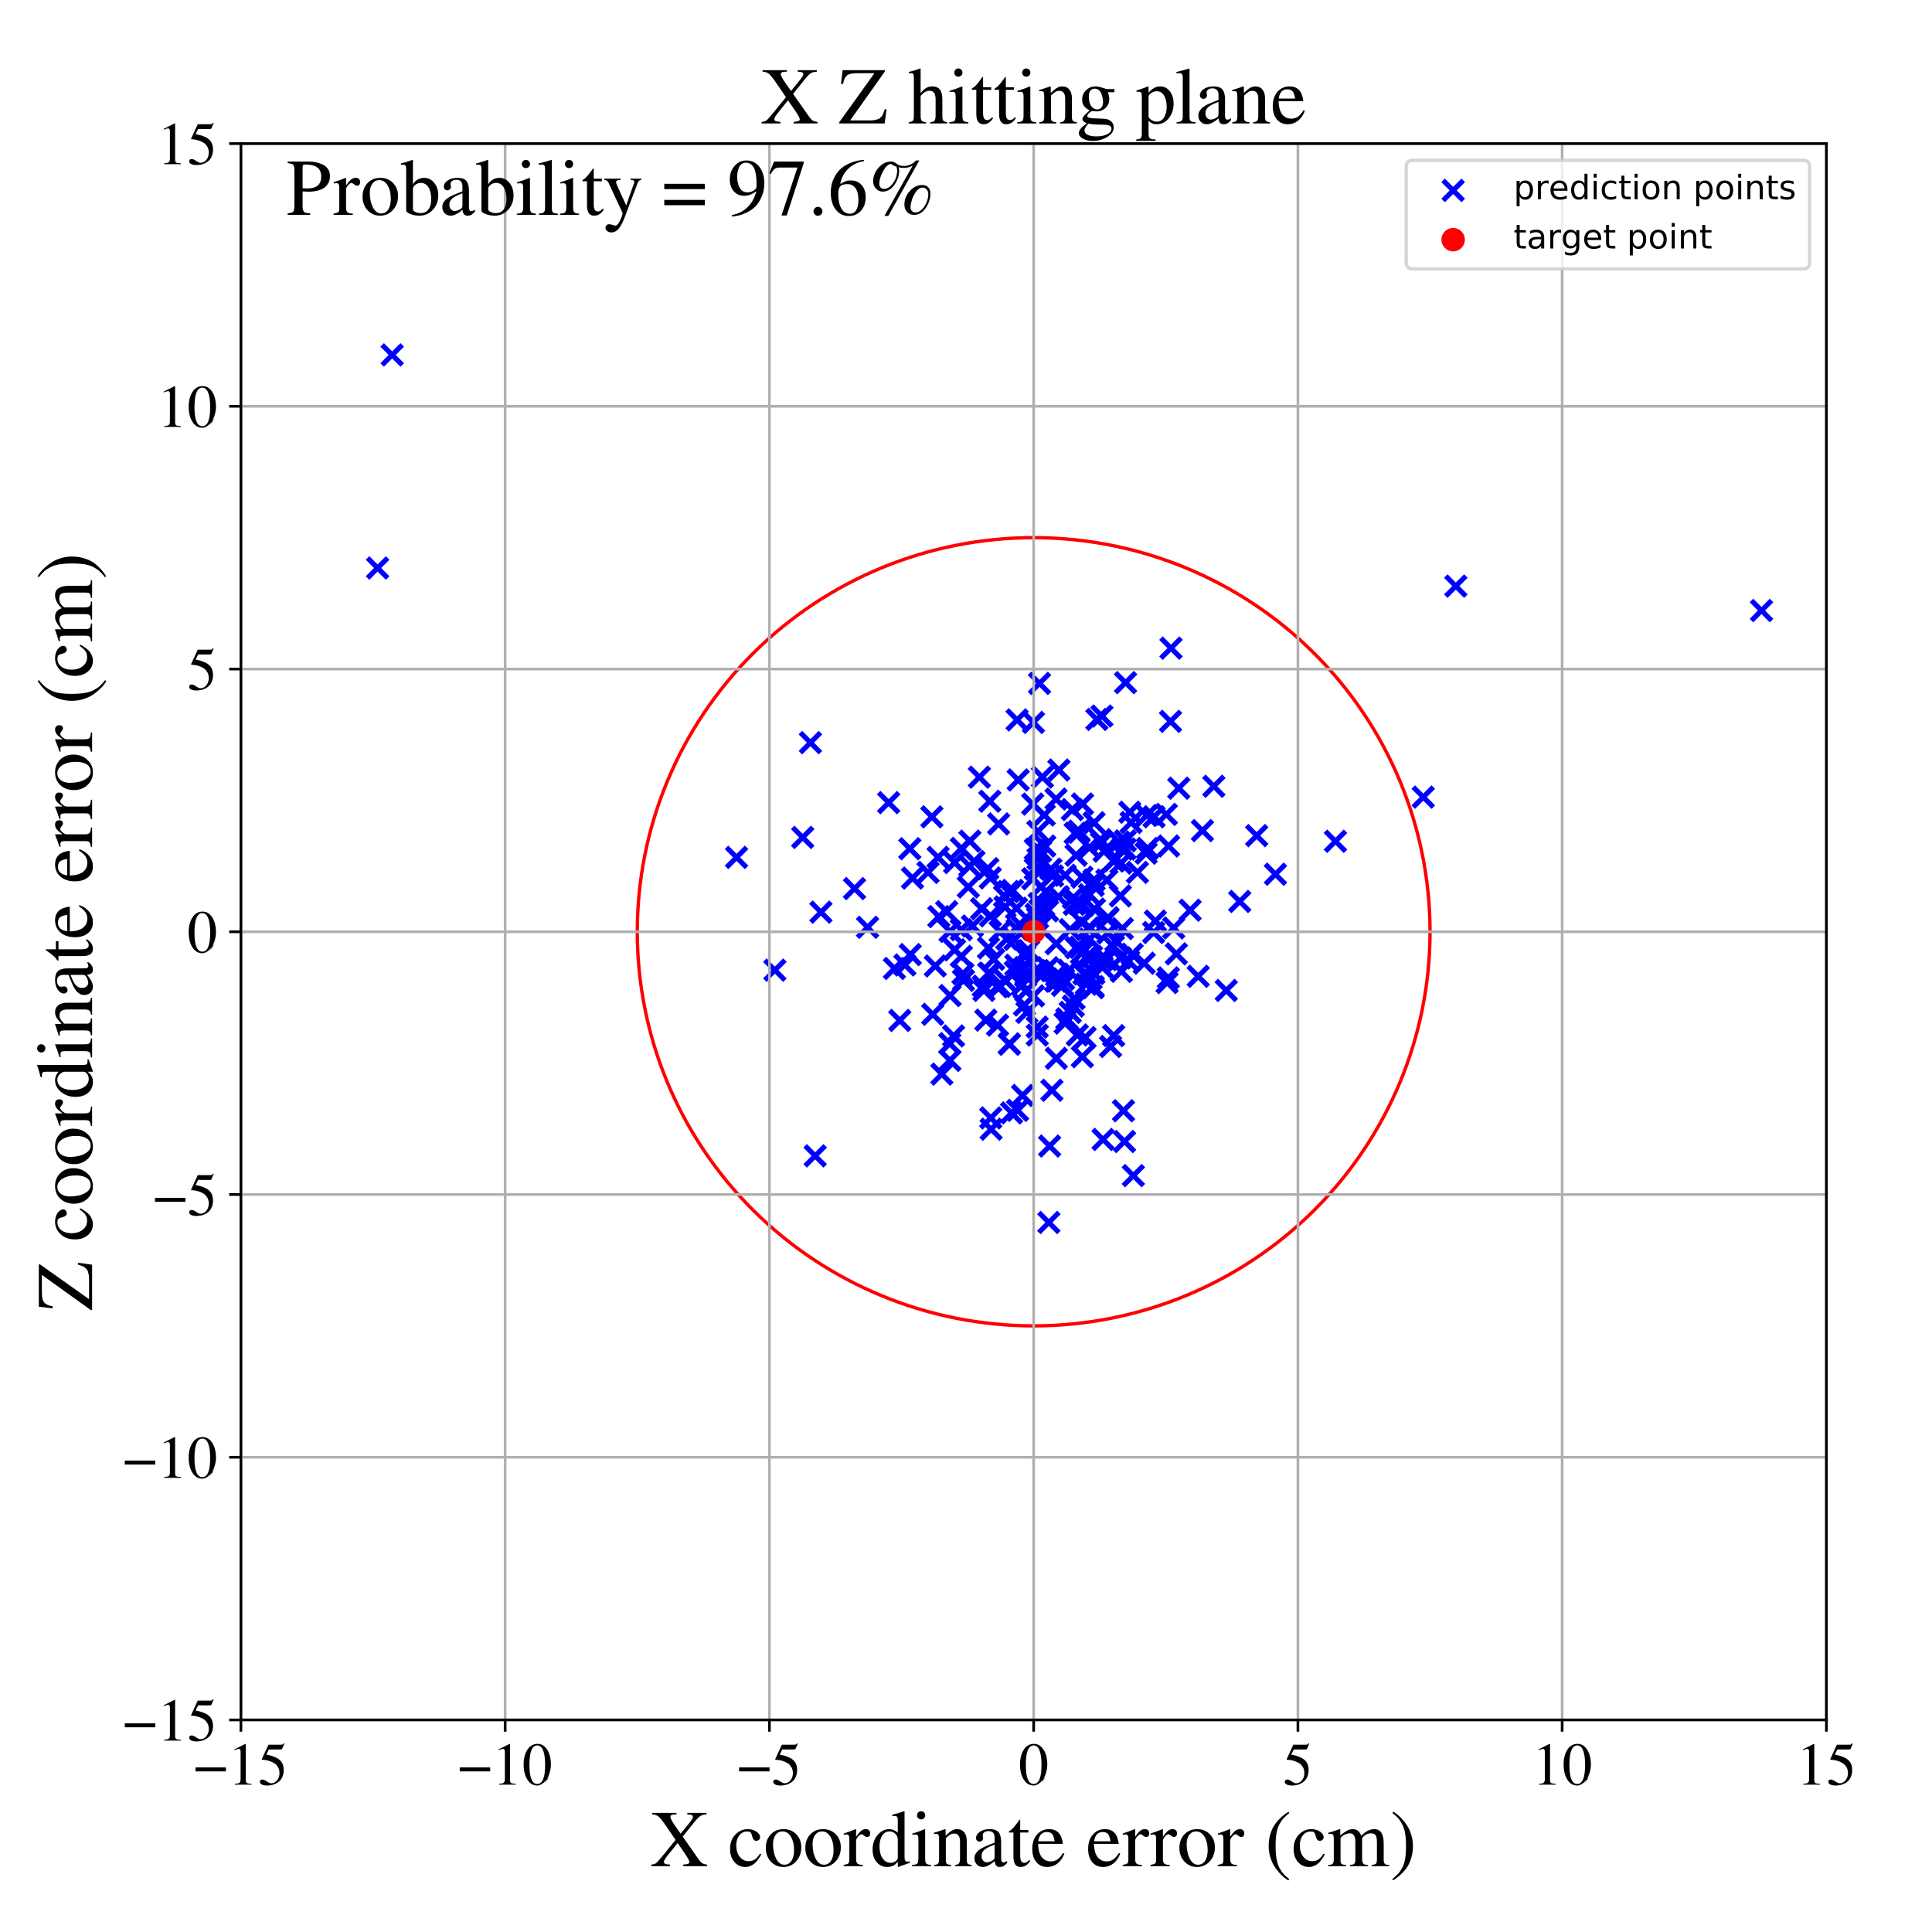 <?xml version="1.0" encoding="utf-8" standalone="no"?>
<!DOCTYPE svg PUBLIC "-//W3C//DTD SVG 1.1//EN"
  "http://www.w3.org/Graphics/SVG/1.1/DTD/svg11.dtd">
<!-- Created with matplotlib (https://matplotlib.org/) -->
<svg height="576pt" version="1.1" viewBox="0 0 576 576" width="576pt" xmlns="http://www.w3.org/2000/svg" xmlns:xlink="http://www.w3.org/1999/xlink">
 <defs>
  <style type="text/css">
*{stroke-linecap:butt;stroke-linejoin:round;}
  </style>
 </defs>
 <g id="figure_1">
  <g id="patch_1">
   <path d="M 0 576 
L 576 576 
L 576 0 
L 0 0 
z
" style="fill:#ffffff;"/>
  </g>
  <g id="axes_1">
   <g id="patch_2">
    <path d="M 71.822 512.784 
L 544.52 512.784 
L 544.52 42.802 
L 71.822 42.802 
z
" style="fill:#ffffff;"/>
   </g>
   <g id="PathCollection_1">
    <defs>
     <path d="M -3 3 
L 3 -3 
M -3 -3 
L 3 3 
" id="m7e6268248f" style="stroke:#0000ff;stroke-width:1.5;"/>
    </defs>
    <g clip-path="url(#p0bd978879e)">
     <use style="fill:#0000ff;stroke:#0000ff;stroke-width:1.5;" x="319.712" xlink:href="#m7e6268248f" y="241.368"/>
     <use style="fill:#0000ff;stroke:#0000ff;stroke-width:1.5;" x="305.517" xlink:href="#m7e6268248f" y="288.485"/>
     <use style="fill:#0000ff;stroke:#0000ff;stroke-width:1.5;" x="323.848" xlink:href="#m7e6268248f" y="293.441"/>
     <use style="fill:#0000ff;stroke:#0000ff;stroke-width:1.5;" x="283.243" xlink:href="#m7e6268248f" y="277.679"/>
     <use style="fill:#0000ff;stroke:#0000ff;stroke-width:1.5;" x="289.12" xlink:href="#m7e6268248f" y="258.246"/>
     <use style="fill:#0000ff;stroke:#0000ff;stroke-width:1.5;" x="311.16" xlink:href="#m7e6268248f" y="270.015"/>
     <use style="fill:#0000ff;stroke:#0000ff;stroke-width:1.5;" x="334.952" xlink:href="#m7e6268248f" y="331.158"/>
     <use style="fill:#0000ff;stroke:#0000ff;stroke-width:1.5;" x="317.087" xlink:href="#m7e6268248f" y="291.904"/>
     <use style="fill:#0000ff;stroke:#0000ff;stroke-width:1.5;" x="320.823" xlink:href="#m7e6268248f" y="254.979"/>
     <use style="fill:#0000ff;stroke:#0000ff;stroke-width:1.5;" x="293.341" xlink:href="#m7e6268248f" y="295.267"/>
     <use style="fill:#0000ff;stroke:#0000ff;stroke-width:1.5;" x="335.5" xlink:href="#m7e6268248f" y="250.689"/>
     <use style="fill:#0000ff;stroke:#0000ff;stroke-width:1.5;" x="319.999" xlink:href="#m7e6268248f" y="299.94"/>
     <use style="fill:#0000ff;stroke:#0000ff;stroke-width:1.5;" x="335.434" xlink:href="#m7e6268248f" y="253.105"/>
     <use style="fill:#0000ff;stroke:#0000ff;stroke-width:1.5;" x="322.025" xlink:href="#m7e6268248f" y="282.42"/>
     <use style="fill:#0000ff;stroke:#0000ff;stroke-width:1.5;" x="268.254" xlink:href="#m7e6268248f" y="304.229"/>
     <use style="fill:#0000ff;stroke:#0000ff;stroke-width:1.5;" x="331.1" xlink:href="#m7e6268248f" y="311.991"/>
     <use style="fill:#0000ff;stroke:#0000ff;stroke-width:1.5;" x="348.322" xlink:href="#m7e6268248f" y="291.543"/>
     <use style="fill:#0000ff;stroke:#0000ff;stroke-width:1.5;" x="309.705" xlink:href="#m7e6268248f" y="258.931"/>
     <use style="fill:#0000ff;stroke:#0000ff;stroke-width:1.5;" x="325.908" xlink:href="#m7e6268248f" y="294.132"/>
     <use style="fill:#0000ff;stroke:#0000ff;stroke-width:1.5;" x="312.71" xlink:href="#m7e6268248f" y="364.466"/>
     <use style="fill:#0000ff;stroke:#0000ff;stroke-width:1.5;" x="323.515" xlink:href="#m7e6268248f" y="309.334"/>
     <use style="fill:#0000ff;stroke:#0000ff;stroke-width:1.5;" x="308.103" xlink:href="#m7e6268248f" y="215.377"/>
     <use style="fill:#0000ff;stroke:#0000ff;stroke-width:1.5;" x="320.203" xlink:href="#m7e6268248f" y="297.727"/>
     <use style="fill:#0000ff;stroke:#0000ff;stroke-width:1.5;" x="297.724" xlink:href="#m7e6268248f" y="245.641"/>
     <use style="fill:#0000ff;stroke:#0000ff;stroke-width:1.5;" x="309.224" xlink:href="#m7e6268248f" y="306.211"/>
     <use style="fill:#0000ff;stroke:#0000ff;stroke-width:1.5;" x="295.203" xlink:href="#m7e6268248f" y="290.33"/>
     <use style="fill:#0000ff;stroke:#0000ff;stroke-width:1.5;" x="283.248" xlink:href="#m7e6268248f" y="296.807"/>
     <use style="fill:#0000ff;stroke:#0000ff;stroke-width:1.5;" x="351.442" xlink:href="#m7e6268248f" y="234.984"/>
     <use style="fill:#0000ff;stroke:#0000ff;stroke-width:1.5;" x="258.648" xlink:href="#m7e6268248f" y="276.462"/>
     <use style="fill:#0000ff;stroke:#0000ff;stroke-width:1.5;" x="313.791" xlink:href="#m7e6268248f" y="261.136"/>
     <use style="fill:#0000ff;stroke:#0000ff;stroke-width:1.5;" x="328.604" xlink:href="#m7e6268248f" y="288.323"/>
     <use style="fill:#0000ff;stroke:#0000ff;stroke-width:1.5;" x="320.835" xlink:href="#m7e6268248f" y="282.547"/>
     <use style="fill:#0000ff;stroke:#0000ff;stroke-width:1.5;" x="328.078" xlink:href="#m7e6268248f" y="250.35"/>
     <use style="fill:#0000ff;stroke:#0000ff;stroke-width:1.5;" x="343.93" xlink:href="#m7e6268248f" y="278.02"/>
     <use style="fill:#0000ff;stroke:#0000ff;stroke-width:1.5;" x="284.602" xlink:href="#m7e6268248f" y="257.163"/>
     <use style="fill:#0000ff;stroke:#0000ff;stroke-width:1.5;" x="303.232" xlink:href="#m7e6268248f" y="214.631"/>
     <use style="fill:#0000ff;stroke:#0000ff;stroke-width:1.5;" x="342.143" xlink:href="#m7e6268248f" y="252.971"/>
     <use style="fill:#0000ff;stroke:#0000ff;stroke-width:1.5;" x="300.608" xlink:href="#m7e6268248f" y="265.799"/>
     <use style="fill:#0000ff;stroke:#0000ff;stroke-width:1.5;" x="239.315" xlink:href="#m7e6268248f" y="249.66"/>
     <use style="fill:#0000ff;stroke:#0000ff;stroke-width:1.5;" x="323.132" xlink:href="#m7e6268248f" y="290.365"/>
     <use style="fill:#0000ff;stroke:#0000ff;stroke-width:1.5;" x="325.443" xlink:href="#m7e6268248f" y="285.186"/>
     <use style="fill:#0000ff;stroke:#0000ff;stroke-width:1.5;" x="298.141" xlink:href="#m7e6268248f" y="294.083"/>
     <use style="fill:#0000ff;stroke:#0000ff;stroke-width:1.5;" x="219.593" xlink:href="#m7e6268248f" y="255.615"/>
     <use style="fill:#0000ff;stroke:#0000ff;stroke-width:1.5;" x="298.155" xlink:href="#m7e6268248f" y="277.74"/>
     <use style="fill:#0000ff;stroke:#0000ff;stroke-width:1.5;" x="330.001" xlink:href="#m7e6268248f" y="262.401"/>
     <use style="fill:#0000ff;stroke:#0000ff;stroke-width:1.5;" x="354.81" xlink:href="#m7e6268248f" y="271.36"/>
     <use style="fill:#0000ff;stroke:#0000ff;stroke-width:1.5;" x="307.888" xlink:href="#m7e6268248f" y="239.721"/>
     <use style="fill:#0000ff;stroke:#0000ff;stroke-width:1.5;" x="299.618" xlink:href="#m7e6268248f" y="270.387"/>
     <use style="fill:#0000ff;stroke:#0000ff;stroke-width:1.5;" x="116.926" xlink:href="#m7e6268248f" y="105.821"/>
     <use style="fill:#0000ff;stroke:#0000ff;stroke-width:1.5;" x="348.389" xlink:href="#m7e6268248f" y="252.219"/>
     <use style="fill:#0000ff;stroke:#0000ff;stroke-width:1.5;" x="322.432" xlink:href="#m7e6268248f" y="284.237"/>
     <use style="fill:#0000ff;stroke:#0000ff;stroke-width:1.5;" x="326.192" xlink:href="#m7e6268248f" y="262.363"/>
     <use style="fill:#0000ff;stroke:#0000ff;stroke-width:1.5;" x="289.148" xlink:href="#m7e6268248f" y="250.772"/>
     <use style="fill:#0000ff;stroke:#0000ff;stroke-width:1.5;" x="278.083" xlink:href="#m7e6268248f" y="302.401"/>
     <use style="fill:#0000ff;stroke:#0000ff;stroke-width:1.5;" x="308.663" xlink:href="#m7e6268248f" y="289.413"/>
     <use style="fill:#0000ff;stroke:#0000ff;stroke-width:1.5;" x="311.752" xlink:href="#m7e6268248f" y="265.939"/>
     <use style="fill:#0000ff;stroke:#0000ff;stroke-width:1.5;" x="337.895" xlink:href="#m7e6268248f" y="350.493"/>
     <use style="fill:#0000ff;stroke:#0000ff;stroke-width:1.5;" x="282.244" xlink:href="#m7e6268248f" y="271.798"/>
     <use style="fill:#0000ff;stroke:#0000ff;stroke-width:1.5;" x="271.247" xlink:href="#m7e6268248f" y="253.035"/>
     <use style="fill:#0000ff;stroke:#0000ff;stroke-width:1.5;" x="293.917" xlink:href="#m7e6268248f" y="304.138"/>
     <use style="fill:#0000ff;stroke:#0000ff;stroke-width:1.5;" x="294.692" xlink:href="#m7e6268248f" y="282.62"/>
     <use style="fill:#0000ff;stroke:#0000ff;stroke-width:1.5;" x="310.253" xlink:href="#m7e6268248f" y="253.784"/>
     <use style="fill:#0000ff;stroke:#0000ff;stroke-width:1.5;" x="283.157" xlink:href="#m7e6268248f" y="311.148"/>
     <use style="fill:#0000ff;stroke:#0000ff;stroke-width:1.5;" x="318.063" xlink:href="#m7e6268248f" y="303.746"/>
     <use style="fill:#0000ff;stroke:#0000ff;stroke-width:1.5;" x="310.589" xlink:href="#m7e6268248f" y="290.602"/>
     <use style="fill:#0000ff;stroke:#0000ff;stroke-width:1.5;" x="332.345" xlink:href="#m7e6268248f" y="256.468"/>
     <use style="fill:#0000ff;stroke:#0000ff;stroke-width:1.5;" x="315.221" xlink:href="#m7e6268248f" y="292.495"/>
     <use style="fill:#0000ff;stroke:#0000ff;stroke-width:1.5;" x="243.033" xlink:href="#m7e6268248f" y="344.609"/>
     <use style="fill:#0000ff;stroke:#0000ff;stroke-width:1.5;" x="303.283" xlink:href="#m7e6268248f" y="277.098"/>
     <use style="fill:#0000ff;stroke:#0000ff;stroke-width:1.5;" x="334.064" xlink:href="#m7e6268248f" y="285.577"/>
     <use style="fill:#0000ff;stroke:#0000ff;stroke-width:1.5;" x="309.479" xlink:href="#m7e6268248f" y="256.047"/>
     <use style="fill:#0000ff;stroke:#0000ff;stroke-width:1.5;" x="361.889" xlink:href="#m7e6268248f" y="234.414"/>
     <use style="fill:#0000ff;stroke:#0000ff;stroke-width:1.5;" x="287.252" xlink:href="#m7e6268248f" y="292.277"/>
     <use style="fill:#0000ff;stroke:#0000ff;stroke-width:1.5;" x="288.688" xlink:href="#m7e6268248f" y="264.448"/>
     <use style="fill:#0000ff;stroke:#0000ff;stroke-width:1.5;" x="328.574" xlink:href="#m7e6268248f" y="286.211"/>
     <use style="fill:#0000ff;stroke:#0000ff;stroke-width:1.5;" x="324.776" xlink:href="#m7e6268248f" y="252.674"/>
     <use style="fill:#0000ff;stroke:#0000ff;stroke-width:1.5;" x="311.336" xlink:href="#m7e6268248f" y="242.988"/>
     <use style="fill:#0000ff;stroke:#0000ff;stroke-width:1.5;" x="322.573" xlink:href="#m7e6268248f" y="275.083"/>
     <use style="fill:#0000ff;stroke:#0000ff;stroke-width:1.5;" x="329.155" xlink:href="#m7e6268248f" y="253.758"/>
     <use style="fill:#0000ff;stroke:#0000ff;stroke-width:1.5;" x="277.831" xlink:href="#m7e6268248f" y="243.527"/>
     <use style="fill:#0000ff;stroke:#0000ff;stroke-width:1.5;" x="341.134" xlink:href="#m7e6268248f" y="287.171"/>
     <use style="fill:#0000ff;stroke:#0000ff;stroke-width:1.5;" x="244.753" xlink:href="#m7e6268248f" y="271.944"/>
     <use style="fill:#0000ff;stroke:#0000ff;stroke-width:1.5;" x="319.05" xlink:href="#m7e6268248f" y="277.149"/>
     <use style="fill:#0000ff;stroke:#0000ff;stroke-width:1.5;" x="309.338" xlink:href="#m7e6268248f" y="273.626"/>
     <use style="fill:#0000ff;stroke:#0000ff;stroke-width:1.5;" x="314.927" xlink:href="#m7e6268248f" y="315.522"/>
     <use style="fill:#0000ff;stroke:#0000ff;stroke-width:1.5;" x="322.58" xlink:href="#m7e6268248f" y="261.516"/>
     <use style="fill:#0000ff;stroke:#0000ff;stroke-width:1.5;" x="317.557" xlink:href="#m7e6268248f" y="260.934"/>
     <use style="fill:#0000ff;stroke:#0000ff;stroke-width:1.5;" x="328.864" xlink:href="#m7e6268248f" y="339.716"/>
     <use style="fill:#0000ff;stroke:#0000ff;stroke-width:1.5;" x="293.143" xlink:href="#m7e6268248f" y="294.017"/>
     <use style="fill:#0000ff;stroke:#0000ff;stroke-width:1.5;" x="330.322" xlink:href="#m7e6268248f" y="273.593"/>
     <use style="fill:#0000ff;stroke:#0000ff;stroke-width:1.5;" x="295.489" xlink:href="#m7e6268248f" y="336.657"/>
     <use style="fill:#0000ff;stroke:#0000ff;stroke-width:1.5;" x="334.213" xlink:href="#m7e6268248f" y="257.333"/>
     <use style="fill:#0000ff;stroke:#0000ff;stroke-width:1.5;" x="329.861" xlink:href="#m7e6268248f" y="286.103"/>
     <use style="fill:#0000ff;stroke:#0000ff;stroke-width:1.5;" x="306.697" xlink:href="#m7e6268248f" y="283.41"/>
     <use style="fill:#0000ff;stroke:#0000ff;stroke-width:1.5;" x="335.265" xlink:href="#m7e6268248f" y="340.327"/>
     <use style="fill:#0000ff;stroke:#0000ff;stroke-width:1.5;" x="286.622" xlink:href="#m7e6268248f" y="252.942"/>
     <use style="fill:#0000ff;stroke:#0000ff;stroke-width:1.5;" x="287.093" xlink:href="#m7e6268248f" y="290.286"/>
     <use style="fill:#0000ff;stroke:#0000ff;stroke-width:1.5;" x="241.62" xlink:href="#m7e6268248f" y="221.409"/>
     <use style="fill:#0000ff;stroke:#0000ff;stroke-width:1.5;" x="301.588" xlink:href="#m7e6268248f" y="331.797"/>
     <use style="fill:#0000ff;stroke:#0000ff;stroke-width:1.5;" x="324.884" xlink:href="#m7e6268248f" y="280.004"/>
     <use style="fill:#0000ff;stroke:#0000ff;stroke-width:1.5;" x="301.903" xlink:href="#m7e6268248f" y="265.467"/>
     <use style="fill:#0000ff;stroke:#0000ff;stroke-width:1.5;" x="332.685" xlink:href="#m7e6268248f" y="280.49"/>
     <use style="fill:#0000ff;stroke:#0000ff;stroke-width:1.5;" x="299.817" xlink:href="#m7e6268248f" y="292.464"/>
     <use style="fill:#0000ff;stroke:#0000ff;stroke-width:1.5;" x="305.783" xlink:href="#m7e6268248f" y="291.031"/>
     <use style="fill:#0000ff;stroke:#0000ff;stroke-width:1.5;" x="334.026" xlink:href="#m7e6268248f" y="267.086"/>
     <use style="fill:#0000ff;stroke:#0000ff;stroke-width:1.5;" x="314.725" xlink:href="#m7e6268248f" y="292.508"/>
     <use style="fill:#0000ff;stroke:#0000ff;stroke-width:1.5;" x="279.671" xlink:href="#m7e6268248f" y="255.616"/>
     <use style="fill:#0000ff;stroke:#0000ff;stroke-width:1.5;" x="314.844" xlink:href="#m7e6268248f" y="238.233"/>
     <use style="fill:#0000ff;stroke:#0000ff;stroke-width:1.5;" x="290.385" xlink:href="#m7e6268248f" y="256.832"/>
     <use style="fill:#0000ff;stroke:#0000ff;stroke-width:1.5;" x="313.61" xlink:href="#m7e6268248f" y="325.049"/>
     <use style="fill:#0000ff;stroke:#0000ff;stroke-width:1.5;" x="349.922" xlink:href="#m7e6268248f" y="276.657"/>
     <use style="fill:#0000ff;stroke:#0000ff;stroke-width:1.5;" x="272.05" xlink:href="#m7e6268248f" y="261.789"/>
     <use style="fill:#0000ff;stroke:#0000ff;stroke-width:1.5;" x="231.019" xlink:href="#m7e6268248f" y="289.239"/>
     <use style="fill:#0000ff;stroke:#0000ff;stroke-width:1.5;" x="357.228" xlink:href="#m7e6268248f" y="291.076"/>
     <use style="fill:#0000ff;stroke:#0000ff;stroke-width:1.5;" x="186.407" xlink:href="#m7e6268248f" y="-1"/>
     <use style="fill:#0000ff;stroke:#0000ff;stroke-width:1.5;" x="185.33" xlink:href="#m7e6268248f" y="-1"/>
     <use style="fill:#0000ff;stroke:#0000ff;stroke-width:1.5;" x="347.945" xlink:href="#m7e6268248f" y="292.951"/>
     <use style="fill:#0000ff;stroke:#0000ff;stroke-width:1.5;" x="332.018" xlink:href="#m7e6268248f" y="256.693"/>
     <use style="fill:#0000ff;stroke:#0000ff;stroke-width:1.5;" x="328.521" xlink:href="#m7e6268248f" y="213.478"/>
     <use style="fill:#0000ff;stroke:#0000ff;stroke-width:1.5;" x="349.119" xlink:href="#m7e6268248f" y="193.232"/>
     <use style="fill:#0000ff;stroke:#0000ff;stroke-width:1.5;" x="295.095" xlink:href="#m7e6268248f" y="238.876"/>
     <use style="fill:#0000ff;stroke:#0000ff;stroke-width:1.5;" x="284.588" xlink:href="#m7e6268248f" y="283.185"/>
     <use style="fill:#0000ff;stroke:#0000ff;stroke-width:1.5;" x="292.653" xlink:href="#m7e6268248f" y="270.927"/>
     <use style="fill:#0000ff;stroke:#0000ff;stroke-width:1.5;" x="300.156" xlink:href="#m7e6268248f" y="279.941"/>
     <use style="fill:#0000ff;stroke:#0000ff;stroke-width:1.5;" x="305.428" xlink:href="#m7e6268248f" y="299.65"/>
     <use style="fill:#0000ff;stroke:#0000ff;stroke-width:1.5;" x="309.921" xlink:href="#m7e6268248f" y="203.747"/>
     <use style="fill:#0000ff;stroke:#0000ff;stroke-width:1.5;" x="296.252" xlink:href="#m7e6268248f" y="286.013"/>
     <use style="fill:#0000ff;stroke:#0000ff;stroke-width:1.5;" x="299.5" xlink:href="#m7e6268248f" y="267.19"/>
     <use style="fill:#0000ff;stroke:#0000ff;stroke-width:1.5;" x="332.022" xlink:href="#m7e6268248f" y="308.761"/>
     <use style="fill:#0000ff;stroke:#0000ff;stroke-width:1.5;" x="302.846" xlink:href="#m7e6268248f" y="287.763"/>
     <use style="fill:#0000ff;stroke:#0000ff;stroke-width:1.5;" x="311.482" xlink:href="#m7e6268248f" y="252.229"/>
     <use style="fill:#0000ff;stroke:#0000ff;stroke-width:1.5;" x="320.019" xlink:href="#m7e6268248f" y="267.65"/>
     <use style="fill:#0000ff;stroke:#0000ff;stroke-width:1.5;" x="310.776" xlink:href="#m7e6268248f" y="231.679"/>
     <use style="fill:#0000ff;stroke:#0000ff;stroke-width:1.5;" x="325.298" xlink:href="#m7e6268248f" y="291.771"/>
     <use style="fill:#0000ff;stroke:#0000ff;stroke-width:1.5;" x="424.334" xlink:href="#m7e6268248f" y="237.648"/>
     <use style="fill:#0000ff;stroke:#0000ff;stroke-width:1.5;" x="327.018" xlink:href="#m7e6268248f" y="214.486"/>
     <use style="fill:#0000ff;stroke:#0000ff;stroke-width:1.5;" x="334.617" xlink:href="#m7e6268248f" y="276.839"/>
     <use style="fill:#0000ff;stroke:#0000ff;stroke-width:1.5;" x="358.491" xlink:href="#m7e6268248f" y="247.64"/>
     <use style="fill:#0000ff;stroke:#0000ff;stroke-width:1.5;" x="289.914" xlink:href="#m7e6268248f" y="276.071"/>
     <use style="fill:#0000ff;stroke:#0000ff;stroke-width:1.5;" x="294.5" xlink:href="#m7e6268248f" y="258.968"/>
     <use style="fill:#0000ff;stroke:#0000ff;stroke-width:1.5;" x="434.033" xlink:href="#m7e6268248f" y="174.738"/>
     <use style="fill:#0000ff;stroke:#0000ff;stroke-width:1.5;" x="303.382" xlink:href="#m7e6268248f" y="331.037"/>
     <use style="fill:#0000ff;stroke:#0000ff;stroke-width:1.5;" x="326.283" xlink:href="#m7e6268248f" y="271.031"/>
     <use style="fill:#0000ff;stroke:#0000ff;stroke-width:1.5;" x="276.69" xlink:href="#m7e6268248f" y="260.095"/>
     <use style="fill:#0000ff;stroke:#0000ff;stroke-width:1.5;" x="304.745" xlink:href="#m7e6268248f" y="293.667"/>
     <use style="fill:#0000ff;stroke:#0000ff;stroke-width:1.5;" x="308.671" xlink:href="#m7e6268248f" y="253.218"/>
     <use style="fill:#0000ff;stroke:#0000ff;stroke-width:1.5;" x="348.97" xlink:href="#m7e6268248f" y="215.064"/>
     <use style="fill:#0000ff;stroke:#0000ff;stroke-width:1.5;" x="303.058" xlink:href="#m7e6268248f" y="270.784"/>
     <use style="fill:#0000ff;stroke:#0000ff;stroke-width:1.5;" x="316.77" xlink:href="#m7e6268248f" y="293.774"/>
     <use style="fill:#0000ff;stroke:#0000ff;stroke-width:1.5;" x="279.908" xlink:href="#m7e6268248f" y="273.273"/>
     <use style="fill:#0000ff;stroke:#0000ff;stroke-width:1.5;" x="305.867" xlink:href="#m7e6268248f" y="295.491"/>
     <use style="fill:#0000ff;stroke:#0000ff;stroke-width:1.5;" x="398.151" xlink:href="#m7e6268248f" y="250.814"/>
     <use style="fill:#0000ff;stroke:#0000ff;stroke-width:1.5;" x="291.986" xlink:href="#m7e6268248f" y="231.71"/>
     <use style="fill:#0000ff;stroke:#0000ff;stroke-width:1.5;" x="278.845" xlink:href="#m7e6268248f" y="287.989"/>
     <use style="fill:#0000ff;stroke:#0000ff;stroke-width:1.5;" x="283.203" xlink:href="#m7e6268248f" y="316.15"/>
     <use style="fill:#0000ff;stroke:#0000ff;stroke-width:1.5;" x="334.592" xlink:href="#m7e6268248f" y="253.17"/>
     <use style="fill:#0000ff;stroke:#0000ff;stroke-width:1.5;" x="321.179" xlink:href="#m7e6268248f" y="308.553"/>
     <use style="fill:#0000ff;stroke:#0000ff;stroke-width:1.5;" x="334.331" xlink:href="#m7e6268248f" y="289.606"/>
     <use style="fill:#0000ff;stroke:#0000ff;stroke-width:1.5;" x="339.108" xlink:href="#m7e6268248f" y="260.081"/>
     <use style="fill:#0000ff;stroke:#0000ff;stroke-width:1.5;" x="328.37" xlink:href="#m7e6268248f" y="251.265"/>
     <use style="fill:#0000ff;stroke:#0000ff;stroke-width:1.5;" x="304.865" xlink:href="#m7e6268248f" y="326.588"/>
     <use style="fill:#0000ff;stroke:#0000ff;stroke-width:1.5;" x="264.947" xlink:href="#m7e6268248f" y="239.297"/>
     <use style="fill:#0000ff;stroke:#0000ff;stroke-width:1.5;" x="266.666" xlink:href="#m7e6268248f" y="288.727"/>
     <use style="fill:#0000ff;stroke:#0000ff;stroke-width:1.5;" x="317.543" xlink:href="#m7e6268248f" y="305.038"/>
     <use style="fill:#0000ff;stroke:#0000ff;stroke-width:1.5;" x="337.532" xlink:href="#m7e6268248f" y="284.493"/>
     <use style="fill:#0000ff;stroke:#0000ff;stroke-width:1.5;" x="315.029" xlink:href="#m7e6268248f" y="290.921"/>
     <use style="fill:#0000ff;stroke:#0000ff;stroke-width:1.5;" x="323.871" xlink:href="#m7e6268248f" y="285.376"/>
     <use style="fill:#0000ff;stroke:#0000ff;stroke-width:1.5;" x="330.226" xlink:href="#m7e6268248f" y="273.967"/>
     <use style="fill:#0000ff;stroke:#0000ff;stroke-width:1.5;" x="315.553" xlink:href="#m7e6268248f" y="267.346"/>
     <use style="fill:#0000ff;stroke:#0000ff;stroke-width:1.5;" x="295.386" xlink:href="#m7e6268248f" y="333.293"/>
     <use style="fill:#0000ff;stroke:#0000ff;stroke-width:1.5;" x="313.304" xlink:href="#m7e6268248f" y="259.104"/>
     <use style="fill:#0000ff;stroke:#0000ff;stroke-width:1.5;" x="309.343" xlink:href="#m7e6268248f" y="253.87"/>
     <use style="fill:#0000ff;stroke:#0000ff;stroke-width:1.5;" x="331.927" xlink:href="#m7e6268248f" y="282.124"/>
     <use style="fill:#0000ff;stroke:#0000ff;stroke-width:1.5;" x="322.747" xlink:href="#m7e6268248f" y="239.705"/>
     <use style="fill:#0000ff;stroke:#0000ff;stroke-width:1.5;" x="380.247" xlink:href="#m7e6268248f" y="260.636"/>
     <use style="fill:#0000ff;stroke:#0000ff;stroke-width:1.5;" x="315.337" xlink:href="#m7e6268248f" y="290.411"/>
     <use style="fill:#0000ff;stroke:#0000ff;stroke-width:1.5;" x="336.838" xlink:href="#m7e6268248f" y="242.155"/>
     <use style="fill:#0000ff;stroke:#0000ff;stroke-width:1.5;" x="306.018" xlink:href="#m7e6268248f" y="283.586"/>
     <use style="fill:#0000ff;stroke:#0000ff;stroke-width:1.5;" x="321.658" xlink:href="#m7e6268248f" y="247.794"/>
     <use style="fill:#0000ff;stroke:#0000ff;stroke-width:1.5;" x="295.275" xlink:href="#m7e6268248f" y="273.049"/>
     <use style="fill:#0000ff;stroke:#0000ff;stroke-width:1.5;" x="350.71" xlink:href="#m7e6268248f" y="284.38"/>
     <use style="fill:#0000ff;stroke:#0000ff;stroke-width:1.5;" x="321.669" xlink:href="#m7e6268248f" y="248.159"/>
     <use style="fill:#0000ff;stroke:#0000ff;stroke-width:1.5;" x="294.76" xlink:href="#m7e6268248f" y="290.156"/>
     <use style="fill:#0000ff;stroke:#0000ff;stroke-width:1.5;" x="335.565" xlink:href="#m7e6268248f" y="203.516"/>
     <use style="fill:#0000ff;stroke:#0000ff;stroke-width:1.5;" x="320.282" xlink:href="#m7e6268248f" y="269.633"/>
     <use style="fill:#0000ff;stroke:#0000ff;stroke-width:1.5;" x="297.404" xlink:href="#m7e6268248f" y="305.635"/>
     <use style="fill:#0000ff;stroke:#0000ff;stroke-width:1.5;" x="300.943" xlink:href="#m7e6268248f" y="311.332"/>
     <use style="fill:#0000ff;stroke:#0000ff;stroke-width:1.5;" x="310.026" xlink:href="#m7e6268248f" y="271.334"/>
     <use style="fill:#0000ff;stroke:#0000ff;stroke-width:1.5;" x="325.604" xlink:href="#m7e6268248f" y="263.485"/>
     <use style="fill:#0000ff;stroke:#0000ff;stroke-width:1.5;" x="341.866" xlink:href="#m7e6268248f" y="243.12"/>
     <use style="fill:#0000ff;stroke:#0000ff;stroke-width:1.5;" x="286.615" xlink:href="#m7e6268248f" y="285.116"/>
     <use style="fill:#0000ff;stroke:#0000ff;stroke-width:1.5;" x="307.905" xlink:href="#m7e6268248f" y="261.996"/>
     <use style="fill:#0000ff;stroke:#0000ff;stroke-width:1.5;" x="309.839" xlink:href="#m7e6268248f" y="269.397"/>
     <use style="fill:#0000ff;stroke:#0000ff;stroke-width:1.5;" x="374.663" xlink:href="#m7e6268248f" y="249.128"/>
     <use style="fill:#0000ff;stroke:#0000ff;stroke-width:1.5;" x="325.873" xlink:href="#m7e6268248f" y="294.47"/>
     <use style="fill:#0000ff;stroke:#0000ff;stroke-width:1.5;" x="302.556" xlink:href="#m7e6268248f" y="280.04"/>
     <use style="fill:#0000ff;stroke:#0000ff;stroke-width:1.5;" x="336.496" xlink:href="#m7e6268248f" y="286.558"/>
     <use style="fill:#0000ff;stroke:#0000ff;stroke-width:1.5;" x="271.383" xlink:href="#m7e6268248f" y="284.603"/>
     <use style="fill:#0000ff;stroke:#0000ff;stroke-width:1.5;" x="325.905" xlink:href="#m7e6268248f" y="263.985"/>
     <use style="fill:#0000ff;stroke:#0000ff;stroke-width:1.5;" x="322.985" xlink:href="#m7e6268248f" y="269.89"/>
     <use style="fill:#0000ff;stroke:#0000ff;stroke-width:1.5;" x="322.689" xlink:href="#m7e6268248f" y="315.049"/>
     <use style="fill:#0000ff;stroke:#0000ff;stroke-width:1.5;" x="321.51" xlink:href="#m7e6268248f" y="269.288"/>
     <use style="fill:#0000ff;stroke:#0000ff;stroke-width:1.5;" x="319.067" xlink:href="#m7e6268248f" y="301.812"/>
     <use style="fill:#0000ff;stroke:#0000ff;stroke-width:1.5;" x="254.765" xlink:href="#m7e6268248f" y="264.919"/>
     <use style="fill:#0000ff;stroke:#0000ff;stroke-width:1.5;" x="112.572" xlink:href="#m7e6268248f" y="169.341"/>
     <use style="fill:#0000ff;stroke:#0000ff;stroke-width:1.5;" x="320.55" xlink:href="#m7e6268248f" y="248.421"/>
     <use style="fill:#0000ff;stroke:#0000ff;stroke-width:1.5;" x="295.241" xlink:href="#m7e6268248f" y="261.746"/>
     <use style="fill:#0000ff;stroke:#0000ff;stroke-width:1.5;" x="286.603" xlink:href="#m7e6268248f" y="277.17"/>
     <use style="fill:#0000ff;stroke:#0000ff;stroke-width:1.5;" x="284.3" xlink:href="#m7e6268248f" y="308.852"/>
     <use style="fill:#0000ff;stroke:#0000ff;stroke-width:1.5;" x="309.437" xlink:href="#m7e6268248f" y="247.87"/>
     <use style="fill:#0000ff;stroke:#0000ff;stroke-width:1.5;" x="324.572" xlink:href="#m7e6268248f" y="276.601"/>
     <use style="fill:#0000ff;stroke:#0000ff;stroke-width:1.5;" x="337.226" xlink:href="#m7e6268248f" y="245.223"/>
     <use style="fill:#0000ff;stroke:#0000ff;stroke-width:1.5;" x="326.177" xlink:href="#m7e6268248f" y="245.284"/>
     <use style="fill:#0000ff;stroke:#0000ff;stroke-width:1.5;" x="369.604" xlink:href="#m7e6268248f" y="268.757"/>
     <use style="fill:#0000ff;stroke:#0000ff;stroke-width:1.5;" x="297.276" xlink:href="#m7e6268248f" y="294.188"/>
     <use style="fill:#0000ff;stroke:#0000ff;stroke-width:1.5;" x="325.094" xlink:href="#m7e6268248f" y="276.76"/>
     <use style="fill:#0000ff;stroke:#0000ff;stroke-width:1.5;" x="341.687" xlink:href="#m7e6268248f" y="254.366"/>
     <use style="fill:#0000ff;stroke:#0000ff;stroke-width:1.5;" x="333.649" xlink:href="#m7e6268248f" y="251.017"/>
     <use style="fill:#0000ff;stroke:#0000ff;stroke-width:1.5;" x="344.067" xlink:href="#m7e6268248f" y="243.507"/>
     <use style="fill:#0000ff;stroke:#0000ff;stroke-width:1.5;" x="308.136" xlink:href="#m7e6268248f" y="296.905"/>
     <use style="fill:#0000ff;stroke:#0000ff;stroke-width:1.5;" x="347.716" xlink:href="#m7e6268248f" y="242.795"/>
     <use style="fill:#0000ff;stroke:#0000ff;stroke-width:1.5;" x="310.426" xlink:href="#m7e6268248f" y="264.311"/>
     <use style="fill:#0000ff;stroke:#0000ff;stroke-width:1.5;" x="365.591" xlink:href="#m7e6268248f" y="295.297"/>
     <use style="fill:#0000ff;stroke:#0000ff;stroke-width:1.5;" x="302.681" xlink:href="#m7e6268248f" y="289.727"/>
     <use style="fill:#0000ff;stroke:#0000ff;stroke-width:1.5;" x="303.555" xlink:href="#m7e6268248f" y="232.526"/>
     <use style="fill:#0000ff;stroke:#0000ff;stroke-width:1.5;" x="305.561" xlink:href="#m7e6268248f" y="285.02"/>
     <use style="fill:#0000ff;stroke:#0000ff;stroke-width:1.5;" x="315.697" xlink:href="#m7e6268248f" y="229.574"/>
     <use style="fill:#0000ff;stroke:#0000ff;stroke-width:1.5;" x="309.797" xlink:href="#m7e6268248f" y="276.306"/>
     <use style="fill:#0000ff;stroke:#0000ff;stroke-width:1.5;" x="308.67" xlink:href="#m7e6268248f" y="259.081"/>
     <use style="fill:#0000ff;stroke:#0000ff;stroke-width:1.5;" x="309.26" xlink:href="#m7e6268248f" y="308.599"/>
     <use style="fill:#0000ff;stroke:#0000ff;stroke-width:1.5;" x="324.483" xlink:href="#m7e6268248f" y="291.027"/>
     <use style="fill:#0000ff;stroke:#0000ff;stroke-width:1.5;" x="304.001" xlink:href="#m7e6268248f" y="275.588"/>
     <use style="fill:#0000ff;stroke:#0000ff;stroke-width:1.5;" x="280.791" xlink:href="#m7e6268248f" y="320.231"/>
     <use style="fill:#0000ff;stroke:#0000ff;stroke-width:1.5;" x="312.358" xlink:href="#m7e6268248f" y="288.506"/>
     <use style="fill:#0000ff;stroke:#0000ff;stroke-width:1.5;" x="269.77" xlink:href="#m7e6268248f" y="287.693"/>
     <use style="fill:#0000ff;stroke:#0000ff;stroke-width:1.5;" x="330.305" xlink:href="#m7e6268248f" y="278.135"/>
     <use style="fill:#0000ff;stroke:#0000ff;stroke-width:1.5;" x="306.158" xlink:href="#m7e6268248f" y="301.833"/>
     <use style="fill:#0000ff;stroke:#0000ff;stroke-width:1.5;" x="312.294" xlink:href="#m7e6268248f" y="271.565"/>
     <use style="fill:#0000ff;stroke:#0000ff;stroke-width:1.5;" x="314.902" xlink:href="#m7e6268248f" y="281.339"/>
     <use style="fill:#0000ff;stroke:#0000ff;stroke-width:1.5;" x="312.927" xlink:href="#m7e6268248f" y="341.677"/>
     <use style="fill:#0000ff;stroke:#0000ff;stroke-width:1.5;" x="300.893" xlink:href="#m7e6268248f" y="311.21"/>
     <use style="fill:#0000ff;stroke:#0000ff;stroke-width:1.5;" x="308.923" xlink:href="#m7e6268248f" y="272.595"/>
     <use style="fill:#0000ff;stroke:#0000ff;stroke-width:1.5;" x="309.556" xlink:href="#m7e6268248f" y="289.359"/>
     <use style="fill:#0000ff;stroke:#0000ff;stroke-width:1.5;" x="326.135" xlink:href="#m7e6268248f" y="290.228"/>
     <use style="fill:#0000ff;stroke:#0000ff;stroke-width:1.5;" x="324.81" xlink:href="#m7e6268248f" y="266.733"/>
     <use style="fill:#0000ff;stroke:#0000ff;stroke-width:1.5;" x="344.452" xlink:href="#m7e6268248f" y="274.603"/>
     <use style="fill:#0000ff;stroke:#0000ff;stroke-width:1.5;" x="525.168" xlink:href="#m7e6268248f" y="182.026"/>
     <use style="fill:#0000ff;stroke:#0000ff;stroke-width:1.5;" x="318.638" xlink:href="#m7e6268248f" y="289.3"/>
    </g>
   </g>
   <g id="PathCollection_2">
    <defs>
     <path d="M 0 3 
C 0.796 3 1.559 2.684 2.121 2.121 
C 2.684 1.559 3 0.796 3 0 
C 3 -0.796 2.684 -1.559 2.121 -2.121 
C 1.559 -2.684 0.796 -3 0 -3 
C -0.796 -3 -1.559 -2.684 -2.121 -2.121 
C -2.684 -1.559 -3 -0.796 -3 0 
C -3 0.796 -2.684 1.559 -2.121 2.121 
C -1.559 2.684 -0.796 3 0 3 
z
" id="m024e98803a" style="stroke:#ff0000;"/>
    </defs>
    <g clip-path="url(#p0bd978879e)">
     <use style="fill:#ff0000;stroke:#ff0000;" x="308.171" xlink:href="#m024e98803a" y="277.793"/>
    </g>
   </g>
   <g id="patch_3">
    <path clip-path="url(#p0bd978879e)" d="M 308.171 395.288 
C 339.511 395.288 369.572 382.908 391.733 360.875 
C 413.894 338.841 426.346 308.953 426.346 277.793 
C 426.346 246.633 413.894 216.745 391.733 194.711 
C 369.572 172.677 339.511 160.297 308.171 160.297 
C 276.831 160.297 246.77 172.677 224.609 194.711 
C 202.448 216.745 189.997 246.633 189.997 277.793 
C 189.997 308.953 202.448 338.841 224.609 360.875 
C 246.77 382.908 276.831 395.288 308.171 395.288 
z
" style="fill:none;stroke:#ff0000;stroke-linejoin:miter;"/>
   </g>
   <g id="matplotlib.axis_1">
    <g id="xtick_1">
     <g id="line2d_1">
      <path clip-path="url(#p0bd978879e)" d="M 71.822 512.784 
L 71.822 42.802 
" style="fill:none;stroke:#b0b0b0;stroke-linecap:square;stroke-width:0.8;"/>
     </g>
     <g id="line2d_2">
      <defs>
       <path d="M 0 0 
L 0 3.5 
" id="m257615e12b" style="stroke:#000000;stroke-width:0.8;"/>
      </defs>
      <g>
       <use style="stroke:#000000;stroke-width:0.8;" x="71.822" xlink:href="#m257615e12b" y="512.784"/>
      </g>
     </g>
     <g id="text_1">
      <!-- −15 -->
      <defs>
       <path d="M 3 22 
L 3 28.594 
L 53.406 28.594 
L 53.406 22 
z
" id="FreeSerif-8722"/>
       <path d="M 18.297 59.297 
Q 16.5 59.297 11.094 57.094 
L 11.094 58.5 
L 29.094 67.594 
L 29.906 67.406 
L 29.906 7.406 
Q 29.906 3.797 31.703 2.688 
Q 33.5 1.594 39.406 1.5 
L 39.406 0 
L 11.797 0 
L 11.797 1.5 
Q 17.406 1.703 19.344 3.141 
Q 21.297 4.594 21.297 9.297 
L 21.297 54.594 
Q 21.297 59.297 18.297 59.297 
z
" id="FreeSerif-49"/>
       <path d="M 35.703 19.406 
Q 35.703 24.703 33.344 28.797 
Q 31 32.906 27.641 35.156 
Q 24.297 37.406 20.141 38.844 
Q 16 40.297 12.953 40.75 
Q 9.906 41.203 7.594 41.203 
Q 6.406 41.203 6.406 42 
Q 6.406 42.297 6.5 42.5 
L 17.406 66.203 
L 38.297 66.203 
Q 39.906 66.203 40.844 66.703 
Q 41.797 67.203 42.906 68.797 
L 43.797 68.094 
L 40 59.203 
Q 39.594 58.297 37.703 58.297 
L 18.094 58.297 
L 13.906 49.797 
Q 28.5 47.203 35.594 41.344 
Q 42.703 35.5 42.703 24.203 
Q 42.703 18.297 40.844 13.688 
Q 39 9.094 36.141 6.297 
Q 33.297 3.5 29.547 1.703 
Q 25.797 -0.094 22.344 -0.75 
Q 18.906 -1.406 15.406 -1.406 
Q 9.797 -1.406 6.5 0.25 
Q 3.203 1.906 3.203 4.797 
Q 3.203 8.5 7.5 8.5 
Q 10.297 8.5 14.75 5.391 
Q 19.203 2.297 21.797 2.297 
Q 27.703 2.297 31.703 7.25 
Q 35.703 12.203 35.703 19.406 
z
" id="FreeSerif-53"/>
      </defs>
      <g transform="translate(57.746 532.077)scale(0.18 -0.18)">
       <use xlink:href="#FreeSerif-8722"/>
       <use x="56.4" xlink:href="#FreeSerif-49"/>
       <use x="106.4" xlink:href="#FreeSerif-53"/>
      </g>
     </g>
    </g>
    <g id="xtick_2">
     <g id="line2d_3">
      <path clip-path="url(#p0bd978879e)" d="M 150.605 512.784 
L 150.605 42.802 
" style="fill:none;stroke:#b0b0b0;stroke-linecap:square;stroke-width:0.8;"/>
     </g>
     <g id="line2d_4">
      <g>
       <use style="stroke:#000000;stroke-width:0.8;" x="150.605" xlink:href="#m257615e12b" y="512.784"/>
      </g>
     </g>
     <g id="text_2">
      <!-- −10 -->
      <defs>
       <path d="M 47.594 17.797 
Q 35.203 -1.406 25 -1.406 
Q 14.797 -1.406 8.594 8.391 
Q 2.406 18.203 2.406 33.594 
Q 2.406 48.094 8.594 57.844 
Q 14.797 67.594 25.406 67.594 
Q 35.203 67.594 41.391 58 
Q 47.594 48.406 47.594 33 
Q 47.594 17.797 35.203 -1.406 
z
M 25.094 65 
Q 12 65 12 32.703 
Q 12 1.203 25 1.203 
Q 38 1.203 38 32.797 
Q 38 48.5 34.703 56.75 
Q 31.406 65 25.094 65 
z
" id="FreeSerif-48"/>
      </defs>
      <g transform="translate(136.529 532.077)scale(0.18 -0.18)">
       <use xlink:href="#FreeSerif-8722"/>
       <use x="56.4" xlink:href="#FreeSerif-49"/>
       <use x="106.4" xlink:href="#FreeSerif-48"/>
      </g>
     </g>
    </g>
    <g id="xtick_3">
     <g id="line2d_5">
      <path clip-path="url(#p0bd978879e)" d="M 229.388 512.784 
L 229.388 42.802 
" style="fill:none;stroke:#b0b0b0;stroke-linecap:square;stroke-width:0.8;"/>
     </g>
     <g id="line2d_6">
      <g>
       <use style="stroke:#000000;stroke-width:0.8;" x="229.388" xlink:href="#m257615e12b" y="512.784"/>
      </g>
     </g>
     <g id="text_3">
      <!-- −5 -->
      <g transform="translate(219.812 532.077)scale(0.18 -0.18)">
       <use xlink:href="#FreeSerif-8722"/>
       <use x="56.4" xlink:href="#FreeSerif-53"/>
      </g>
     </g>
    </g>
    <g id="xtick_4">
     <g id="line2d_7">
      <path clip-path="url(#p0bd978879e)" d="M 308.171 512.784 
L 308.171 42.802 
" style="fill:none;stroke:#b0b0b0;stroke-linecap:square;stroke-width:0.8;"/>
     </g>
     <g id="line2d_8">
      <g>
       <use style="stroke:#000000;stroke-width:0.8;" x="308.171" xlink:href="#m257615e12b" y="512.784"/>
      </g>
     </g>
     <g id="text_4">
      <!-- 0 -->
      <g transform="translate(303.671 532.077)scale(0.18 -0.18)">
       <use xlink:href="#FreeSerif-48"/>
      </g>
     </g>
    </g>
    <g id="xtick_5">
     <g id="line2d_9">
      <path clip-path="url(#p0bd978879e)" d="M 386.954 512.784 
L 386.954 42.802 
" style="fill:none;stroke:#b0b0b0;stroke-linecap:square;stroke-width:0.8;"/>
     </g>
     <g id="line2d_10">
      <g>
       <use style="stroke:#000000;stroke-width:0.8;" x="386.954" xlink:href="#m257615e12b" y="512.784"/>
      </g>
     </g>
     <g id="text_5">
      <!-- 5 -->
      <g transform="translate(382.454 532.077)scale(0.18 -0.18)">
       <use xlink:href="#FreeSerif-53"/>
      </g>
     </g>
    </g>
    <g id="xtick_6">
     <g id="line2d_11">
      <path clip-path="url(#p0bd978879e)" d="M 465.737 512.784 
L 465.737 42.802 
" style="fill:none;stroke:#b0b0b0;stroke-linecap:square;stroke-width:0.8;"/>
     </g>
     <g id="line2d_12">
      <g>
       <use style="stroke:#000000;stroke-width:0.8;" x="465.737" xlink:href="#m257615e12b" y="512.784"/>
      </g>
     </g>
     <g id="text_6">
      <!-- 10 -->
      <g transform="translate(456.737 532.077)scale(0.18 -0.18)">
       <use xlink:href="#FreeSerif-49"/>
       <use x="50" xlink:href="#FreeSerif-48"/>
      </g>
     </g>
    </g>
    <g id="xtick_7">
     <g id="line2d_13">
      <path clip-path="url(#p0bd978879e)" d="M 544.52 512.784 
L 544.52 42.802 
" style="fill:none;stroke:#b0b0b0;stroke-linecap:square;stroke-width:0.8;"/>
     </g>
     <g id="line2d_14">
      <g>
       <use style="stroke:#000000;stroke-width:0.8;" x="544.52" xlink:href="#m257615e12b" y="512.784"/>
      </g>
     </g>
     <g id="text_7">
      <!-- 15 -->
      <g transform="translate(535.52 532.077)scale(0.18 -0.18)">
       <use xlink:href="#FreeSerif-49"/>
       <use x="50" xlink:href="#FreeSerif-53"/>
      </g>
     </g>
    </g>
    <g id="text_8">
     <!-- X coordinate error (cm) -->
     <defs>
      <path d="M 69.594 66.203 
L 69.594 64.297 
Q 64.703 64 62.047 62.344 
Q 59.406 60.703 54.703 54.906 
L 40.094 36.703 
L 59.297 9.297 
Q 62.297 5 64.297 3.703 
Q 66.297 2.406 70.406 1.906 
L 70.406 0 
L 40.703 0 
L 40.703 1.906 
Q 44.797 2.297 46.594 2.938 
Q 48.406 3.594 48.406 5 
Q 48.406 7.203 43.297 14.797 
L 33.797 28.797 
L 21.906 14 
Q 16.703 7.5 16.703 5.406 
Q 16.703 3.703 18.297 2.953 
Q 19.906 2.203 24.297 1.906 
L 24.297 0 
L 1 0 
L 1 1.906 
Q 4.906 2.203 7 3.797 
Q 9.094 5.406 15.5 13.297 
L 31.203 32.594 
L 20.297 48.594 
Q 13.297 58.906 10.25 61.5 
Q 7.203 64.094 2.203 64.297 
L 2.203 66.203 
L 32.406 66.203 
L 32.406 64.297 
L 29.594 64.203 
Q 24.797 64.094 24.797 61.297 
Q 24.797 58.094 33.297 46.297 
L 37.5 40.406 
L 48.797 54.203 
Q 52.797 59.203 52.797 61.094 
Q 52.797 62.797 51.344 63.438 
Q 49.906 64.094 45.797 64.297 
L 45.797 66.203 
z
" id="FreeSerif-88"/>
      <path id="FreeSerif-32"/>
      <path d="M 2.5 21.297 
Q 2.5 32.406 9.047 39.203 
Q 15.594 46 24.406 46 
Q 30.703 46 35.25 42.953 
Q 39.797 39.906 39.797 35.703 
Q 39.797 34 38.391 32.75 
Q 37 31.5 35 31.5 
Q 31.594 31.5 30.297 36.094 
L 29.703 38.297 
Q 28.906 41.094 27.703 42.094 
Q 26.5 43.094 23.797 43.094 
Q 17.703 43.094 13.953 38.25 
Q 10.203 33.406 10.203 25.703 
Q 10.203 17.094 14.547 11.641 
Q 18.906 6.203 25.703 6.203 
Q 30 6.203 33.094 8.25 
Q 36.203 10.297 39.797 15.594 
L 41.203 14.703 
Q 40.203 12.703 39.453 11.391 
Q 38.703 10.094 36.75 7.5 
Q 34.797 4.906 32.891 3.297 
Q 31 1.703 27.891 0.344 
Q 24.797 -1 21.5 -1 
Q 13.203 -1 7.844 5.25 
Q 2.5 11.5 2.5 21.297 
z
" id="FreeSerif-99"/>
      <path d="M 24.594 46 
Q 34.203 46 40.391 39.594 
Q 46.594 33.203 46.594 23.406 
Q 46.594 13 40.188 6 
Q 33.797 -1 24.391 -1 
Q 15 -1 8.75 5.75 
Q 2.5 12.5 2.5 22.594 
Q 2.5 32.906 8.641 39.453 
Q 14.797 46 24.594 46 
z
M 11.5 27.5 
Q 11.5 16.797 15.391 9.297 
Q 19.297 1.797 25.594 1.797 
Q 31.203 1.797 34.391 6.594 
Q 37.594 11.406 37.594 19.906 
Q 37.594 30.203 33.594 36.703 
Q 29.594 43.203 23.297 43.203 
Q 18 43.203 14.75 38.891 
Q 11.5 34.594 11.5 27.5 
z
" id="FreeSerif-111"/>
      <path d="M 30.094 36.203 
Q 28.594 36.203 26.391 37.953 
Q 24.203 39.703 23.5 39.703 
Q 21.5 39.703 19 36.797 
Q 16.5 33.906 16.5 31.5 
L 16.5 9 
Q 16.5 4.703 18.203 3.203 
Q 19.906 1.703 25 1.5 
L 25 0 
L 1 0 
L 1 1.5 
Q 5.797 2.406 6.938 3.5 
Q 8.094 4.594 8.094 8.406 
L 8.094 33.406 
Q 8.094 36.703 7.344 38.047 
Q 6.594 39.406 4.703 39.406 
Q 3.094 39.406 1.203 39 
L 1.203 40.594 
Q 9.203 43.203 16 46 
L 16.5 45.797 
L 16.5 36.594 
Q 20.203 41.906 22.797 43.953 
Q 25.406 46 28.5 46 
Q 31.094 46 32.547 44.594 
Q 34 43.203 34 40.703 
Q 34 38.594 32.953 37.391 
Q 31.906 36.203 30.094 36.203 
z
" id="FreeSerif-114"/>
      <path d="M 34.203 -1 
L 33.797 -0.703 
L 33.797 5.703 
Q 29 -1 21 -1 
Q 12.703 -1 7.594 4.953 
Q 2.5 10.906 2.5 20.5 
Q 2.5 31.094 8.594 38.547 
Q 14.703 46 23.297 46 
Q 28.703 46 33.797 41.703 
L 33.797 57.297 
Q 33.797 60.406 32.891 61.406 
Q 32 62.406 29.203 62.406 
Q 27.797 62.406 27 62.297 
L 27 63.906 
Q 36.094 66.297 41.703 68.297 
L 42.203 68.094 
L 42.203 11.406 
Q 42.203 7.906 43.047 6.797 
Q 43.906 5.703 46.594 5.703 
Q 47.094 5.703 48.906 5.797 
L 48.906 4.203 
z
M 24.906 4.203 
Q 28.703 4.203 31.25 6.344 
Q 33.797 8.5 33.797 10.203 
L 33.797 33.203 
Q 33.797 37.203 30.688 40.203 
Q 27.594 43.203 23.594 43.203 
Q 17.906 43.203 14.5 38.094 
Q 11.094 33 11.094 24.5 
Q 11.094 15.297 14.891 9.75 
Q 18.703 4.203 24.906 4.203 
z
" id="FreeSerif-100"/>
      <path d="M 6.203 39.297 
Q 4 39.297 2 39 
L 2 40.5 
Q 9 42.5 17.5 46 
L 17.906 45.703 
L 17.906 10.203 
Q 17.906 4.797 19.156 3.344 
Q 20.406 1.906 25.297 1.5 
L 25.297 0 
L 1.594 0 
L 1.594 1.5 
Q 6.797 1.797 8.141 3.297 
Q 9.5 4.797 9.5 10.203 
L 9.5 33.406 
Q 9.5 36.703 8.75 38 
Q 8 39.297 6.203 39.297 
z
M 12.797 68.297 
Q 15 68.297 16.5 66.797 
Q 18 65.297 18 63.203 
Q 18 61 16.5 59.547 
Q 15 58.094 12.797 58.094 
Q 10.703 58.094 9.25 59.594 
Q 7.797 61.094 7.797 63.188 
Q 7.797 65.297 9.297 66.797 
Q 10.797 68.297 12.797 68.297 
z
" id="FreeSerif-105"/>
      <path d="M 1 39.797 
L 1 41.5 
Q 8.406 43.703 14.797 46 
L 15.5 45.797 
L 15.5 37.906 
Q 20.594 42.703 23.547 44.344 
Q 26.5 46 30 46 
Q 35.5 46 38.641 42.047 
Q 41.797 38.094 41.797 31 
L 41.797 8.094 
Q 41.797 4.406 43 3.156 
Q 44.203 1.906 47.906 1.5 
L 47.906 0 
L 27.094 0 
L 27.094 1.5 
Q 30.906 1.797 32.156 3.5 
Q 33.406 5.203 33.406 9.906 
L 33.406 30.797 
Q 33.406 40.5 26.094 40.5 
Q 23.594 40.5 21.5 39.344 
Q 19.406 38.203 15.797 34.797 
L 15.797 6.703 
Q 15.797 4 17.188 2.891 
Q 18.594 1.797 22.406 1.5 
L 22.406 0 
L 1.203 0 
L 1.203 1.5 
Q 5 1.797 6.203 3.25 
Q 7.406 4.703 7.406 9 
L 7.406 33.797 
Q 7.406 37.5 6.594 38.844 
Q 5.797 40.203 3.703 40.203 
Q 1.797 40.203 1 39.797 
z
" id="FreeSerif-110"/>
      <path d="M 2.5 9.703 
Q 2.5 11.5 2.891 13.047 
Q 3.297 14.594 4.297 15.938 
Q 5.297 17.297 6.188 18.391 
Q 7.094 19.5 8.891 20.641 
Q 10.703 21.797 11.891 22.547 
Q 13.094 23.297 15.547 24.344 
Q 18 25.406 19.297 25.953 
Q 20.594 26.5 23.391 27.594 
Q 26.203 28.703 27.5 29.203 
L 27.5 35.297 
Q 27.5 43.594 19.906 43.594 
Q 16.906 43.594 14.797 42.141 
Q 12.703 40.703 12.703 38.703 
Q 12.703 37.906 12.953 36.5 
Q 13.203 35.094 13.203 34.703 
Q 13.203 33 11.844 31.75 
Q 10.5 30.5 8.703 30.5 
Q 7 30.5 5.703 31.797 
Q 4.406 33.094 4.406 34.797 
Q 4.406 39.5 9.25 42.75 
Q 14.094 46 21.203 46 
Q 29.406 46 32.5 42.047 
Q 35.594 38.094 35.594 30 
L 35.594 10.5 
Q 35.594 7.203 36.25 5.953 
Q 36.906 4.703 38.594 4.703 
Q 40.703 4.703 43 6.594 
L 43 4 
Q 40.406 1.094 38.453 0.047 
Q 36.5 -1 34 -1 
Q 30.906 -1 29.453 0.703 
Q 28 2.406 27.594 6.297 
Q 19 -1 13 -1 
Q 8.406 -1 5.453 2 
Q 2.5 5 2.5 9.703 
z
M 27.5 12.297 
L 27.5 26.797 
Q 18.5 23.5 14.891 20.391 
Q 11.297 17.297 11.297 12.906 
Q 11.297 8.797 13.297 6.797 
Q 15.297 4.797 17.594 4.797 
Q 21 4.797 24.906 7.094 
Q 26.5 8 27 9 
Q 27.5 10 27.5 12.297 
z
" id="FreeSerif-97"/>
      <path d="M 25.906 45 
L 25.906 41.797 
L 15.797 41.797 
L 15.797 13.203 
Q 15.797 8.5 17 6.344 
Q 18.203 4.203 21 4.203 
Q 24.094 4.203 27 7.703 
L 28.297 6.594 
Q 23.5 -1 16.297 -1 
Q 7.406 -1 7.406 11.703 
L 7.406 41.797 
L 2.094 41.797 
Q 1.703 42.094 1.703 42.5 
Q 1.703 43 2 43.297 
Q 2.297 43.594 3.141 44.141 
Q 4 44.703 5.203 45.641 
Q 6.406 46.594 8.5 49.094 
Q 10.594 51.594 13.094 55.094 
Q 14.703 57.406 15.094 57.906 
Q 15.797 57.906 15.797 56.594 
L 15.797 45 
z
" id="FreeSerif-116"/>
      <path d="M 9.703 27.703 
Q 9.906 21.406 11.406 16.844 
Q 12.906 12.297 15.297 10.047 
Q 17.703 7.797 20.141 6.844 
Q 22.594 5.906 25.297 5.906 
Q 30.094 5.906 33.641 8.297 
Q 37.203 10.703 40.797 16.406 
L 42.406 15.703 
Q 39.297 7.594 33.797 3.297 
Q 28.297 -1 21.203 -1 
Q 12.594 -1 7.547 5.047 
Q 2.5 11.094 2.5 21.406 
Q 2.5 32.5 8.344 39.25 
Q 14.203 46 23.406 46 
Q 31 46 35.203 41.453 
Q 39.406 36.906 40.5 27.703 
z
M 9.906 30.906 
L 30.297 30.906 
Q 29.297 37.406 27.188 39.906 
Q 25.094 42.406 20.5 42.406 
Q 11.5 42.406 9.906 30.906 
z
" id="FreeSerif-101"/>
      <path d="M 29.203 -17.703 
Q 26.594 -16.094 23.797 -13.844 
Q 21 -11.594 17.453 -7.594 
Q 13.906 -3.594 11.203 0.953 
Q 8.5 5.5 6.641 11.891 
Q 4.797 18.297 4.797 25.203 
Q 4.797 32.406 6.641 38.844 
Q 8.5 45.297 11 49.547 
Q 13.5 53.797 17.344 57.75 
Q 21.203 61.703 23.703 63.594 
Q 26.203 65.5 29.5 67.594 
L 30.406 66 
Q 26 62.406 23.297 59.5 
Q 20.594 56.594 18.094 51.938 
Q 15.594 47.297 14.5 40.844 
Q 13.406 34.406 13.406 25.5 
Q 13.406 16.203 14.5 9.5 
Q 15.594 2.797 18.094 -1.953 
Q 20.594 -6.703 23.297 -9.703 
Q 26 -12.703 30.406 -16.094 
z
" id="FreeSerif-40"/>
      <path d="M 1.297 39.797 
L 1.297 41.5 
Q 8.5 43.5 15.297 46 
L 16 45.797 
L 16 38.297 
Q 22.203 43 25.203 44.5 
Q 28.203 46 31.5 46 
Q 39.406 46 42.094 37.594 
Q 49.906 46 58.406 46 
Q 70 46 70 28.203 
L 70 7.594 
Q 70 2 74.297 1.703 
L 76.906 1.5 
L 76.906 0 
L 55 0 
L 55 1.5 
Q 59.406 2 60.5 3.203 
Q 61.594 4.406 61.594 8.703 
L 61.594 29.797 
Q 61.594 36 60 38.391 
Q 58.406 40.797 54.094 40.797 
Q 47.5 40.797 43.203 34.703 
L 43.203 9.5 
Q 43.203 4.797 44.641 3.188 
Q 46.094 1.594 50.406 1.5 
L 50.406 0 
L 28 0 
L 28 1.5 
Q 32.297 1.797 33.547 3.094 
Q 34.797 4.406 34.797 8.594 
L 34.797 30.297 
Q 34.797 40.797 28.203 40.797 
Q 25.406 40.797 21.953 39.391 
Q 18.5 38 16.406 34.906 
L 16.406 6.703 
Q 16.406 3.797 17.797 2.75 
Q 19.203 1.703 23.203 1.5 
L 23.203 0 
L 1 0 
L 1 1.5 
Q 5.203 1.594 6.594 3 
Q 8 4.406 8 8.5 
L 8 33.797 
Q 8 37.406 7.25 38.797 
Q 6.5 40.203 4.5 40.203 
Q 3 40.203 1.297 39.797 
z
" id="FreeSerif-109"/>
      <path d="M 4.047 67.703 
Q 6.656 66.094 9.453 63.844 
Q 12.25 61.594 15.797 57.594 
Q 19.344 53.594 22.047 49.047 
Q 24.75 44.5 26.594 38.094 
Q 28.453 31.703 28.453 24.797 
Q 28.453 17.594 26.594 11.141 
Q 24.75 4.703 22.25 0.453 
Q 19.75 -3.797 15.891 -7.75 
Q 12.047 -11.703 9.547 -13.594 
Q 7.047 -15.5 3.75 -17.594 
L 2.844 -16 
Q 7.25 -12.406 9.953 -9.5 
Q 12.656 -6.594 15.156 -1.938 
Q 17.656 2.703 18.75 9.141 
Q 19.844 15.594 19.844 24.5 
Q 19.844 33.797 18.75 40.5 
Q 17.656 47.203 15.156 51.953 
Q 12.656 56.703 9.953 59.703 
Q 7.25 62.703 2.844 66.094 
z
" id="FreeSerif-41"/>
     </defs>
     <g transform="translate(193.922 556.375)scale(0.24 -0.24)">
      <use xlink:href="#FreeSerif-88"/>
      <use x="71.4" xlink:href="#FreeSerif-32"/>
      <use x="96.4" xlink:href="#FreeSerif-99"/>
      <use x="140.784" xlink:href="#FreeSerif-111"/>
      <use x="189.884" xlink:href="#FreeSerif-111"/>
      <use x="238.969" xlink:href="#FreeSerif-114"/>
      <use x="273.453" xlink:href="#FreeSerif-100"/>
      <use x="323.353" xlink:href="#FreeSerif-105"/>
      <use x="351.137" xlink:href="#FreeSerif-110"/>
      <use x="400.037" xlink:href="#FreeSerif-97"/>
      <use x="443.522" xlink:href="#FreeSerif-116"/>
      <use x="471.822" xlink:href="#FreeSerif-101"/>
      <use x="516.222" xlink:href="#FreeSerif-32"/>
      <use x="541.222" xlink:href="#FreeSerif-101"/>
      <use x="585.606" xlink:href="#FreeSerif-114"/>
      <use x="620.106" xlink:href="#FreeSerif-114"/>
      <use x="654.59" xlink:href="#FreeSerif-111"/>
      <use x="703.675" xlink:href="#FreeSerif-114"/>
      <use x="738.175" xlink:href="#FreeSerif-32"/>
      <use x="763.175" xlink:href="#FreeSerif-40"/>
      <use x="796.475" xlink:href="#FreeSerif-99"/>
      <use x="840.859" xlink:href="#FreeSerif-109"/>
      <use x="918.759" xlink:href="#FreeSerif-41"/>
     </g>
    </g>
   </g>
   <g id="matplotlib.axis_2">
    <g id="ytick_1">
     <g id="line2d_15">
      <path clip-path="url(#p0bd978879e)" d="M 71.822 512.784 
L 544.52 512.784 
" style="fill:none;stroke:#b0b0b0;stroke-linecap:square;stroke-width:0.8;"/>
     </g>
     <g id="line2d_16">
      <defs>
       <path d="M 0 0 
L -3.5 0 
" id="m6a911f683c" style="stroke:#000000;stroke-width:0.8;"/>
      </defs>
      <g>
       <use style="stroke:#000000;stroke-width:0.8;" x="71.822" xlink:href="#m6a911f683c" y="512.784"/>
      </g>
     </g>
     <g id="text_9">
      <!-- −15 -->
      <g transform="translate(36.669 518.931)scale(0.18 -0.18)">
       <use xlink:href="#FreeSerif-8722"/>
       <use x="56.4" xlink:href="#FreeSerif-49"/>
       <use x="106.4" xlink:href="#FreeSerif-53"/>
      </g>
     </g>
    </g>
    <g id="ytick_2">
     <g id="line2d_17">
      <path clip-path="url(#p0bd978879e)" d="M 71.822 434.454 
L 544.52 434.454 
" style="fill:none;stroke:#b0b0b0;stroke-linecap:square;stroke-width:0.8;"/>
     </g>
     <g id="line2d_18">
      <g>
       <use style="stroke:#000000;stroke-width:0.8;" x="71.822" xlink:href="#m6a911f683c" y="434.454"/>
      </g>
     </g>
     <g id="text_10">
      <!-- −10 -->
      <g transform="translate(36.669 440.6)scale(0.18 -0.18)">
       <use xlink:href="#FreeSerif-8722"/>
       <use x="56.4" xlink:href="#FreeSerif-49"/>
       <use x="106.4" xlink:href="#FreeSerif-48"/>
      </g>
     </g>
    </g>
    <g id="ytick_3">
     <g id="line2d_19">
      <path clip-path="url(#p0bd978879e)" d="M 71.822 356.123 
L 544.52 356.123 
" style="fill:none;stroke:#b0b0b0;stroke-linecap:square;stroke-width:0.8;"/>
     </g>
     <g id="line2d_20">
      <g>
       <use style="stroke:#000000;stroke-width:0.8;" x="71.822" xlink:href="#m6a911f683c" y="356.123"/>
      </g>
     </g>
     <g id="text_11">
      <!-- −5 -->
      <g transform="translate(45.669 362.27)scale(0.18 -0.18)">
       <use xlink:href="#FreeSerif-8722"/>
       <use x="56.4" xlink:href="#FreeSerif-53"/>
      </g>
     </g>
    </g>
    <g id="ytick_4">
     <g id="line2d_21">
      <path clip-path="url(#p0bd978879e)" d="M 71.822 277.793 
L 544.52 277.793 
" style="fill:none;stroke:#b0b0b0;stroke-linecap:square;stroke-width:0.8;"/>
     </g>
     <g id="line2d_22">
      <g>
       <use style="stroke:#000000;stroke-width:0.8;" x="71.822" xlink:href="#m6a911f683c" y="277.793"/>
      </g>
     </g>
     <g id="text_12">
      <!-- 0 -->
      <g transform="translate(55.822 283.94)scale(0.18 -0.18)">
       <use xlink:href="#FreeSerif-48"/>
      </g>
     </g>
    </g>
    <g id="ytick_5">
     <g id="line2d_23">
      <path clip-path="url(#p0bd978879e)" d="M 71.822 199.462 
L 544.52 199.462 
" style="fill:none;stroke:#b0b0b0;stroke-linecap:square;stroke-width:0.8;"/>
     </g>
     <g id="line2d_24">
      <g>
       <use style="stroke:#000000;stroke-width:0.8;" x="71.822" xlink:href="#m6a911f683c" y="199.462"/>
      </g>
     </g>
     <g id="text_13">
      <!-- 5 -->
      <g transform="translate(55.822 205.609)scale(0.18 -0.18)">
       <use xlink:href="#FreeSerif-53"/>
      </g>
     </g>
    </g>
    <g id="ytick_6">
     <g id="line2d_25">
      <path clip-path="url(#p0bd978879e)" d="M 71.822 121.132 
L 544.52 121.132 
" style="fill:none;stroke:#b0b0b0;stroke-linecap:square;stroke-width:0.8;"/>
     </g>
     <g id="line2d_26">
      <g>
       <use style="stroke:#000000;stroke-width:0.8;" x="71.822" xlink:href="#m6a911f683c" y="121.132"/>
      </g>
     </g>
     <g id="text_14">
      <!-- 10 -->
      <g transform="translate(46.822 127.279)scale(0.18 -0.18)">
       <use xlink:href="#FreeSerif-49"/>
       <use x="50" xlink:href="#FreeSerif-48"/>
      </g>
     </g>
    </g>
    <g id="ytick_7">
     <g id="line2d_27">
      <path clip-path="url(#p0bd978879e)" d="M 71.822 42.802 
L 544.52 42.802 
" style="fill:none;stroke:#b0b0b0;stroke-linecap:square;stroke-width:0.8;"/>
     </g>
     <g id="line2d_28">
      <g>
       <use style="stroke:#000000;stroke-width:0.8;" x="71.822" xlink:href="#m6a911f683c" y="42.802"/>
      </g>
     </g>
     <g id="text_15">
      <!-- 15 -->
      <g transform="translate(46.822 48.948)scale(0.18 -0.18)">
       <use xlink:href="#FreeSerif-49"/>
       <use x="50" xlink:href="#FreeSerif-53"/>
      </g>
     </g>
    </g>
    <g id="text_16">
     <!-- Z coordinate error (cm) -->
     <defs>
      <path d="M 40.297 3.797 
Q 43.094 3.797 45.391 4.297 
Q 47.703 4.797 49.25 5.297 
Q 50.797 5.797 52.141 7.188 
Q 53.5 8.594 54.141 9.297 
Q 54.797 10 55.594 12.047 
Q 56.406 14.094 56.594 14.688 
Q 56.797 15.297 57.5 17.594 
L 59.797 17.594 
L 57.406 0 
L 1 0 
L 1 1.5 
L 44.703 62.406 
L 22.594 62.406 
Q 17.5 62.406 14.203 61.406 
Q 10.906 60.406 9.25 58.203 
Q 7.594 56 7 54.203 
Q 6.406 52.406 5.797 49.094 
L 3.203 49.094 
L 5.203 66.203 
L 57.797 66.203 
L 57.797 64.703 
L 14.594 3.797 
z
" id="FreeSerif-90"/>
     </defs>
     <g transform="translate(27.46 390.829)rotate(-90)scale(0.24 -0.24)">
      <use xlink:href="#FreeSerif-90"/>
      <use x="61.3" xlink:href="#FreeSerif-32"/>
      <use x="86.3" xlink:href="#FreeSerif-99"/>
      <use x="130.684" xlink:href="#FreeSerif-111"/>
      <use x="179.784" xlink:href="#FreeSerif-111"/>
      <use x="228.869" xlink:href="#FreeSerif-114"/>
      <use x="263.353" xlink:href="#FreeSerif-100"/>
      <use x="313.253" xlink:href="#FreeSerif-105"/>
      <use x="341.037" xlink:href="#FreeSerif-110"/>
      <use x="389.937" xlink:href="#FreeSerif-97"/>
      <use x="433.422" xlink:href="#FreeSerif-116"/>
      <use x="461.722" xlink:href="#FreeSerif-101"/>
      <use x="506.122" xlink:href="#FreeSerif-32"/>
      <use x="531.122" xlink:href="#FreeSerif-101"/>
      <use x="575.506" xlink:href="#FreeSerif-114"/>
      <use x="610.006" xlink:href="#FreeSerif-114"/>
      <use x="644.49" xlink:href="#FreeSerif-111"/>
      <use x="693.575" xlink:href="#FreeSerif-114"/>
      <use x="728.075" xlink:href="#FreeSerif-32"/>
      <use x="753.075" xlink:href="#FreeSerif-40"/>
      <use x="786.375" xlink:href="#FreeSerif-99"/>
      <use x="830.759" xlink:href="#FreeSerif-109"/>
      <use x="908.659" xlink:href="#FreeSerif-41"/>
     </g>
    </g>
   </g>
   <g id="patch_4">
    <path d="M 71.822 512.784 
L 71.822 42.802 
" style="fill:none;stroke:#000000;stroke-linecap:square;stroke-linejoin:miter;stroke-width:0.8;"/>
   </g>
   <g id="patch_5">
    <path d="M 544.52 512.784 
L 544.52 42.802 
" style="fill:none;stroke:#000000;stroke-linecap:square;stroke-linejoin:miter;stroke-width:0.8;"/>
   </g>
   <g id="patch_6">
    <path d="M 71.822 512.784 
L 544.52 512.784 
" style="fill:none;stroke:#000000;stroke-linecap:square;stroke-linejoin:miter;stroke-width:0.8;"/>
   </g>
   <g id="patch_7">
    <path d="M 71.822 42.802 
L 544.52 42.802 
" style="fill:none;stroke:#000000;stroke-linecap:square;stroke-linejoin:miter;stroke-width:0.8;"/>
   </g>
   <g id="text_17">
    <!-- Probability = 97.6% -->
    <defs>
     <path d="M 54.094 48.094 
Q 54.094 45.5 53.5 43.094 
Q 52.906 40.703 51.156 38 
Q 49.406 35.297 46.5 33.344 
Q 43.594 31.406 38.594 30.094 
Q 33.594 28.797 27 28.797 
Q 24 28.797 20.094 29.094 
L 20.094 10.906 
Q 20.094 5.406 21.844 3.75 
Q 23.594 2.094 29.5 1.906 
L 29.5 0 
L 1.5 0 
L 1.5 1.906 
Q 7.203 2.406 8.547 4.047 
Q 9.906 5.703 9.906 12 
L 9.906 55.297 
Q 9.906 60.703 8.5 62.203 
Q 7.094 63.703 1.5 64.297 
L 1.5 66.203 
L 27.906 66.203 
Q 32.406 66.203 36.594 65.344 
Q 40.797 64.5 44.938 62.594 
Q 49.094 60.703 51.594 57 
Q 54.094 53.297 54.094 48.094 
z
M 20.094 59.094 
L 20.094 33.094 
Q 23.594 32.797 25.797 32.797 
Q 43.203 32.797 43.203 47.5 
Q 43.203 55.203 38.391 58.844 
Q 33.594 62.5 23.5 62.5 
Q 21.5 62.5 20.797 61.797 
Q 20.094 61.094 20.094 59.094 
z
" id="FreeSerif-80"/>
     <path d="M 16 68.094 
L 16 37.5 
Q 17.5 41.203 21.391 43.594 
Q 25.297 46 29.906 46 
Q 37.406 46 42.453 39.75 
Q 47.5 33.5 47.5 24.297 
Q 47.5 13.594 40.75 6.297 
Q 34 -1 24.094 -1 
Q 18.094 -1 12.844 1.047 
Q 7.594 3.094 7.594 5.406 
L 7.594 57.297 
Q 7.594 60.406 6.641 61.406 
Q 5.703 62.406 2.703 62.406 
Q 1.594 62.406 1 62.297 
L 1 63.906 
Q 8.703 65.797 15.5 68.297 
z
M 16 32.203 
L 16 7 
Q 16 5.094 18.891 3.641 
Q 21.797 2.203 25.703 2.203 
Q 31.906 2.203 35.297 6.797 
Q 38.703 11.406 38.703 19.703 
Q 38.703 28.797 35.25 34.25 
Q 31.797 39.703 25.906 39.703 
Q 22 39.703 19 37.391 
Q 16 35.094 16 32.203 
z
" id="FreeSerif-98"/>
     <path d="M 1 62.297 
L 1 63.906 
Q 10.906 66.297 16.906 68.297 
L 17.297 68.094 
L 17.297 8.406 
Q 17.297 4.297 18.641 3.047 
Q 20 1.797 24.797 1.5 
L 24.797 0 
L 1.203 0 
L 1.203 1.5 
Q 5.906 1.906 7.406 3.297 
Q 8.906 4.703 8.906 8.703 
L 8.906 56.406 
Q 8.906 59.906 8 61.203 
Q 7.094 62.5 4.703 62.5 
Q 2.703 62.5 1 62.297 
z
" id="FreeSerif-108"/>
     <path d="M 14.203 -13.406 
Q 17 -13.406 20.094 -7.203 
Q 23.203 -1 23.203 1.906 
Q 23.203 3.203 18.797 12 
L 5.594 40.406 
Q 4.406 43 0.5 43.594 
L 0.5 45 
L 21.094 45 
L 21.094 43.5 
Q 17.906 43.406 16.594 42.797 
Q 15.297 42.203 15.297 40.797 
Q 15.297 39.297 16.297 37 
L 27.797 11.703 
L 37.5 39.297 
Q 37.906 40.203 37.906 41 
Q 37.906 43.5 33.094 43.5 
L 33.094 45 
L 46.594 45 
L 46.594 43.5 
Q 44.797 43.297 43.75 42.344 
Q 42.703 41.406 41.797 39 
L 26.406 -1.797 
Q 22.406 -12.594 18.453 -17.188 
Q 14.5 -21.797 9.5 -21.797 
Q 6.297 -21.797 4.188 -20.141 
Q 2.094 -18.5 2.094 -16 
Q 2.094 -14.203 3.391 -12.891 
Q 4.703 -11.594 6.406 -11.594 
Q 8.594 -11.594 11.094 -12.5 
Q 13.594 -13.406 14.203 -13.406 
z
" id="FreeSerif-121"/>
     <path d="M 53.406 38.594 
L 53.406 32 
L 3 32 
L 3 38.594 
z
M 53.406 18.594 
L 53.406 12 
L 3 12 
L 3 18.594 
z
" id="FreeSerif-61"/>
     <path d="M 5.906 -2.203 
L 5.594 -0.203 
Q 17 1.797 24.953 9.5 
Q 32.906 17.203 36 29.406 
Q 28.594 23.703 21 23.703 
Q 12.906 23.703 7.953 29.297 
Q 3 34.906 3 44 
Q 3 54.094 8.953 60.844 
Q 14.906 67.594 23.797 67.594 
Q 33.5 67.594 39.703 59.688 
Q 45.906 51.797 45.906 39.406 
Q 45.906 35.406 45.203 31.203 
Q 44.5 27 41.953 21.25 
Q 39.406 15.5 35.297 10.953 
Q 31.203 6.406 23.594 2.703 
Q 16 -1 5.906 -2.203 
z
M 24.594 28 
Q 26.5 28 28.891 28.547 
Q 31.297 29.094 33.75 30.938 
Q 36.203 32.797 36.203 35.5 
L 36.203 39.406 
Q 36.203 64.797 23 64.797 
Q 19.906 64.797 17.703 63.141 
Q 15.5 61.5 14.344 58.797 
Q 13.203 56.094 12.703 53.297 
Q 12.203 50.5 12.203 47.406 
Q 12.203 38.5 15.547 33.25 
Q 18.906 28 24.594 28 
z
" id="FreeSerif-57"/>
     <path d="M 44.906 66.203 
L 44.906 64.594 
L 23.703 -0.797 
L 17.203 -0.797 
L 37 58.797 
L 15.297 58.797 
Q 11.203 58.797 9.047 57.297 
Q 6.906 55.797 3.703 50.703 
L 2 51.5 
L 7.906 66.203 
z
" id="FreeSerif-55"/>
     <path d="M 12.5 10 
Q 14.797 10 16.438 8.297 
Q 18.094 6.594 18.094 4.297 
Q 18.094 2.094 16.391 0.5 
Q 14.703 -1.094 12.406 -1.094 
Q 10.203 -1.094 8.594 0.5 
Q 7 2.094 7 4.297 
Q 7 6.594 8.641 8.297 
Q 10.297 10 12.5 10 
z
" id="FreeSerif-46"/>
     <path d="M 25.797 -1.406 
Q 15.703 -1.406 9.547 6.641 
Q 3.406 14.703 3.406 27.906 
Q 3.406 32 4.203 36.344 
Q 5 40.703 7.703 46.25 
Q 10.406 51.797 14.703 56.188 
Q 19 60.594 26.75 64.047 
Q 34.5 67.5 44.594 68.406 
L 44.797 66.797 
Q 33 64.906 25.094 57.25 
Q 17.203 49.594 15.203 38.297 
Q 19.906 41.094 22.297 41.938 
Q 24.703 42.797 28 42.797 
Q 36.594 42.797 41.688 37.141 
Q 46.797 31.5 46.797 21.906 
Q 46.797 11.594 40.938 5.094 
Q 35.094 -1.406 25.797 -1.406 
z
M 24.203 38.203 
Q 17.406 38.203 15.047 35.203 
Q 12.703 32.203 12.703 26.297 
Q 12.703 14.703 16.5 8.047 
Q 20.297 1.406 26.906 1.406 
Q 32.203 1.406 35 5.844 
Q 37.797 10.297 37.797 18.5 
Q 37.797 27.906 34.25 33.047 
Q 30.703 38.203 24.203 38.203 
z
" id="FreeSerif-54"/>
     <path d="M 66.906 37.094 
Q 71.797 37.094 74.5 34.297 
Q 77.203 31.5 77.203 26.406 
Q 77.203 20.594 74.891 14.891 
Q 72.594 9.203 68.594 5.094 
Q 63.5 0 56.906 0 
Q 51.5 0 48.203 3.547 
Q 44.906 7.094 44.906 12.906 
Q 44.906 22.297 51.656 29.688 
Q 58.406 37.094 66.906 37.094 
z
M 58.594 3 
Q 62.906 3 66.703 6.797 
Q 70.5 10.594 72.547 15.844 
Q 74.594 21.094 74.594 25.906 
Q 74.594 29.203 72.547 31.547 
Q 70.5 33.906 67.594 33.906 
Q 63 33.906 59.297 28.703 
Q 55.594 23.5 54.047 18.047 
Q 52.5 12.594 52.5 9.406 
Q 52.5 6.594 54.203 4.797 
Q 55.906 3 58.594 3 
z
M 28.203 66.203 
Q 31.297 66.203 33.188 64.844 
Q 35.094 63.5 37.438 62.141 
Q 39.797 60.797 43.906 60.797 
Q 48.594 60.797 52.047 62.297 
Q 55.5 63.797 59.5 67.594 
L 63.406 67.594 
L 24.906 -1.297 
L 20.094 -1.297 
L 55.203 61.297 
Q 50 58.297 44.203 58.297 
Q 40.297 58.297 37.703 59.297 
Q 38.406 56.797 38.406 54.906 
Q 38.406 45.594 32.453 37.25 
Q 26.5 28.906 17.906 28.906 
Q 13 28.906 9.547 32.656 
Q 6.094 36.406 6.094 41.594 
Q 6.094 51.094 12.844 58.641 
Q 19.594 66.203 28.203 66.203 
z
M 28.203 63.203 
Q 23.406 63.203 18.547 54.453 
Q 13.703 45.703 13.703 38.406 
Q 13.703 35.703 15.344 34 
Q 17 32.297 19.594 32.297 
Q 25.703 32.297 30.797 39.438 
Q 35.906 46.594 35.906 55.094 
Q 35.906 57 35 60 
Q 33 60.5 31.641 61.141 
Q 30.297 61.797 29.844 62.188 
Q 29.406 62.594 29 62.891 
Q 28.594 63.203 28.203 63.203 
z
" id="FreeSerif-37"/>
    </defs>
    <g transform="translate(85.393 64.061)scale(0.24 -0.24)">
     <use xlink:href="#FreeSerif-80"/>
     <use x="57.584" xlink:href="#FreeSerif-114"/>
     <use x="92.069" xlink:href="#FreeSerif-111"/>
     <use x="141.153" xlink:href="#FreeSerif-98"/>
     <use x="191.153" xlink:href="#FreeSerif-97"/>
     <use x="234.637" xlink:href="#FreeSerif-98"/>
     <use x="284.622" xlink:href="#FreeSerif-105"/>
     <use x="312.406" xlink:href="#FreeSerif-108"/>
     <use x="338.206" xlink:href="#FreeSerif-105"/>
     <use x="365.975" xlink:href="#FreeSerif-116"/>
     <use x="394.275" xlink:href="#FreeSerif-121"/>
     <use x="441.375" xlink:href="#FreeSerif-32"/>
     <use x="466.375" xlink:href="#FreeSerif-61"/>
     <use x="522.775" xlink:href="#FreeSerif-32"/>
     <use x="547.775" xlink:href="#FreeSerif-57"/>
     <use x="597.775" xlink:href="#FreeSerif-55"/>
     <use x="647.775" xlink:href="#FreeSerif-46"/>
     <use x="672.775" xlink:href="#FreeSerif-54"/>
     <use x="722.775" xlink:href="#FreeSerif-37"/>
    </g>
   </g>
   <g id="text_18">
    <!-- X Z hitting plane -->
    <defs>
     <path d="M 15.797 34.297 
L 15.797 10.203 
Q 15.797 5 17 3.5 
Q 18.203 2 22.594 1.5 
L 22.594 0 
L 1 0 
L 1 1.5 
Q 5.297 2.094 6.344 3.5 
Q 7.406 4.906 7.406 10.203 
L 7.406 57.297 
Q 7.406 60.5 6.547 61.5 
Q 5.703 62.5 2.797 62.5 
Q 2.094 62.5 1.094 62.297 
L 1.094 63.906 
Q 8.203 65.797 15.297 68.297 
L 15.797 68 
L 15.797 37.594 
Q 19.203 42.094 22.641 44.047 
Q 26.094 46 30.5 46 
Q 42.797 46 42.797 30.094 
L 42.797 10.203 
Q 42.797 5 43.75 3.641 
Q 44.703 2.297 48.797 1.5 
L 48.797 0 
L 27.594 0 
L 27.594 1.5 
Q 31.906 1.906 33.156 3.5 
Q 34.406 5.094 34.406 10.203 
L 34.406 30 
Q 34.406 40.594 26.906 40.594 
Q 24 40.594 21.453 39.141 
Q 18.906 37.703 15.797 34.297 
z
" id="FreeSerif-104"/>
     <path d="M 6 5.406 
Q 6 7.297 7.344 8.891 
Q 8.703 10.5 14.906 16.297 
Q 9.906 18.797 7.75 21.891 
Q 5.594 25 5.594 29.703 
Q 5.594 36.5 10.438 41.25 
Q 15.297 46 22.297 46 
Q 26.203 46 30.641 44.344 
Q 35.094 42.703 38 42.703 
L 45.703 42.703 
L 45.703 38.797 
L 37.406 38.797 
Q 39.297 34.5 39.297 30.406 
Q 39.297 23.5 34.641 19.203 
Q 30 14.906 23.703 14.906 
Q 22.5 14.906 18 15.406 
Q 16 14.797 14 12.688 
Q 12 10.594 12 9.094 
Q 12 6.703 19.797 6.406 
L 32.703 5.797 
Q 38.203 5.594 41.5 2.688 
Q 44.797 -0.203 44.797 -4.906 
Q 44.797 -12.094 36.547 -16.938 
Q 28.297 -21.797 18.797 -21.797 
Q 11.703 -21.797 6.594 -18.938 
Q 1.5 -16.094 1.5 -12.094 
Q 1.5 -9.297 3.75 -6.547 
Q 6 -3.797 11.297 0.094 
Q 8.203 1.594 7.094 2.688 
Q 6 3.797 6 5.406 
z
M 13.406 -0.203 
Q 10.297 -3.906 9.391 -5.5 
Q 8.5 -7.094 8.5 -8.797 
Q 8.5 -12.094 12.5 -14.094 
Q 16.5 -16.094 23.094 -16.094 
Q 31.594 -16.094 36.797 -13.391 
Q 42 -10.703 42 -6.406 
Q 42 -3.703 39.203 -2.594 
Q 36.406 -1.5 29.594 -1.5 
Q 19.5 -1.5 13.406 -0.203 
z
M 31.594 26.5 
Q 31.594 28.203 31.188 30.594 
Q 30.797 33 29.797 36.047 
Q 28.797 39.094 26.594 41.141 
Q 24.406 43.203 21.297 43.203 
Q 17.797 43.203 15.844 40.703 
Q 13.906 38.203 13.906 33.797 
Q 13.906 25.203 17.094 21.297 
Q 20.297 17.406 24.094 17.406 
Q 27.594 17.406 29.594 19.844 
Q 31.594 22.297 31.594 26.5 
z
" id="FreeSerif-103"/>
     <path d="M 1.406 39.297 
L 1.406 40.906 
Q 7.703 42.797 15.797 46 
L 16.406 45.797 
L 16.406 38.094 
Q 22.797 46 30.797 46 
Q 38.094 46 42.797 40 
Q 47.5 34 47.5 24.703 
Q 47.5 13.797 41.453 6.391 
Q 35.406 -1 26.5 -1 
Q 23.297 -1 21.141 -0.094 
Q 19 0.797 16.406 3.297 
L 16.406 -12.406 
Q 16.406 -17.094 18 -18.438 
Q 19.594 -19.797 25.203 -19.906 
L 25.203 -21.703 
L 1 -21.703 
L 1 -20 
Q 5.406 -19.594 6.703 -18.297 
Q 8 -17 8 -13.094 
L 8 33.703 
Q 8 37.203 7.203 38.297 
Q 6.406 39.406 3.906 39.406 
Q 2.297 39.406 1.406 39.297 
z
M 16.406 33.406 
L 16.406 8.797 
Q 16.406 6.594 19.844 4.391 
Q 23.297 2.203 26.797 2.203 
Q 32.203 2.203 35.547 7.344 
Q 38.906 12.5 38.906 20.797 
Q 38.906 29.5 35.547 34.75 
Q 32.203 40 26.594 40 
Q 23.094 40 19.75 37.797 
Q 16.406 35.594 16.406 33.406 
z
" id="FreeSerif-112"/>
    </defs>
    <g transform="translate(226.832 36.802)scale(0.24 -0.24)">
     <use xlink:href="#FreeSerif-88"/>
     <use x="71.4" xlink:href="#FreeSerif-32"/>
     <use x="96.4" xlink:href="#FreeSerif-90"/>
     <use x="157.7" xlink:href="#FreeSerif-32"/>
     <use x="182.7" xlink:href="#FreeSerif-104"/>
     <use x="232.5" xlink:href="#FreeSerif-105"/>
     <use x="260.269" xlink:href="#FreeSerif-116"/>
     <use x="288.569" xlink:href="#FreeSerif-116"/>
     <use x="316.869" xlink:href="#FreeSerif-105"/>
     <use x="344.653" xlink:href="#FreeSerif-110"/>
     <use x="393.553" xlink:href="#FreeSerif-103"/>
     <use x="440.253" xlink:href="#FreeSerif-32"/>
     <use x="465.253" xlink:href="#FreeSerif-112"/>
     <use x="515.237" xlink:href="#FreeSerif-108"/>
     <use x="541.037" xlink:href="#FreeSerif-97"/>
     <use x="584.537" xlink:href="#FreeSerif-110"/>
     <use x="633.422" xlink:href="#FreeSerif-101"/>
    </g>
   </g>
   <g id="legend_1">
    <g id="patch_8">
     <path d="M 421.24 80.158 
L 537.52 80.158 
Q 539.52 80.158 539.52 78.158 
L 539.52 49.802 
Q 539.52 47.802 537.52 47.802 
L 421.24 47.802 
Q 419.24 47.802 419.24 49.802 
L 419.24 78.158 
Q 419.24 80.158 421.24 80.158 
z
" style="fill:#ffffff;opacity:0.8;stroke:#cccccc;stroke-linejoin:miter;"/>
    </g>
    <g id="PathCollection_3">
     <g>
      <use style="fill:#0000ff;stroke:#0000ff;stroke-width:1.5;" x="433.24" xlink:href="#m7e6268248f" y="56.775"/>
     </g>
    </g>
    <g id="text_19">
     <!-- prediction points -->
     <defs>
      <path d="M 18.109 8.203 
L 18.109 -20.797 
L 9.078 -20.797 
L 9.078 54.688 
L 18.109 54.688 
L 18.109 46.391 
Q 20.953 51.266 25.266 53.625 
Q 29.594 56 35.594 56 
Q 45.562 56 51.781 48.094 
Q 58.016 40.188 58.016 27.297 
Q 58.016 14.406 51.781 6.484 
Q 45.562 -1.422 35.594 -1.422 
Q 29.594 -1.422 25.266 0.953 
Q 20.953 3.328 18.109 8.203 
z
M 48.688 27.297 
Q 48.688 37.203 44.609 42.844 
Q 40.531 48.484 33.406 48.484 
Q 26.266 48.484 22.188 42.844 
Q 18.109 37.203 18.109 27.297 
Q 18.109 17.391 22.188 11.75 
Q 26.266 6.109 33.406 6.109 
Q 40.531 6.109 44.609 11.75 
Q 48.688 17.391 48.688 27.297 
z
" id="DejaVuSans-112"/>
      <path d="M 41.109 46.297 
Q 39.594 47.172 37.812 47.578 
Q 36.031 48 33.891 48 
Q 26.266 48 22.188 43.047 
Q 18.109 38.094 18.109 28.812 
L 18.109 0 
L 9.078 0 
L 9.078 54.688 
L 18.109 54.688 
L 18.109 46.188 
Q 20.953 51.172 25.484 53.578 
Q 30.031 56 36.531 56 
Q 37.453 56 38.578 55.875 
Q 39.703 55.766 41.062 55.516 
z
" id="DejaVuSans-114"/>
      <path d="M 56.203 29.594 
L 56.203 25.203 
L 14.891 25.203 
Q 15.484 15.922 20.484 11.062 
Q 25.484 6.203 34.422 6.203 
Q 39.594 6.203 44.453 7.469 
Q 49.312 8.734 54.109 11.281 
L 54.109 2.781 
Q 49.266 0.734 44.188 -0.344 
Q 39.109 -1.422 33.891 -1.422 
Q 20.797 -1.422 13.156 6.188 
Q 5.516 13.812 5.516 26.812 
Q 5.516 40.234 12.766 48.109 
Q 20.016 56 32.328 56 
Q 43.359 56 49.781 48.891 
Q 56.203 41.797 56.203 29.594 
z
M 47.219 32.234 
Q 47.125 39.594 43.094 43.984 
Q 39.062 48.391 32.422 48.391 
Q 24.906 48.391 20.391 44.141 
Q 15.875 39.891 15.188 32.172 
z
" id="DejaVuSans-101"/>
      <path d="M 45.406 46.391 
L 45.406 75.984 
L 54.391 75.984 
L 54.391 0 
L 45.406 0 
L 45.406 8.203 
Q 42.578 3.328 38.25 0.953 
Q 33.938 -1.422 27.875 -1.422 
Q 17.969 -1.422 11.734 6.484 
Q 5.516 14.406 5.516 27.297 
Q 5.516 40.188 11.734 48.094 
Q 17.969 56 27.875 56 
Q 33.938 56 38.25 53.625 
Q 42.578 51.266 45.406 46.391 
z
M 14.797 27.297 
Q 14.797 17.391 18.875 11.75 
Q 22.953 6.109 30.078 6.109 
Q 37.203 6.109 41.297 11.75 
Q 45.406 17.391 45.406 27.297 
Q 45.406 37.203 41.297 42.844 
Q 37.203 48.484 30.078 48.484 
Q 22.953 48.484 18.875 42.844 
Q 14.797 37.203 14.797 27.297 
z
" id="DejaVuSans-100"/>
      <path d="M 9.422 54.688 
L 18.406 54.688 
L 18.406 0 
L 9.422 0 
z
M 9.422 75.984 
L 18.406 75.984 
L 18.406 64.594 
L 9.422 64.594 
z
" id="DejaVuSans-105"/>
      <path d="M 48.781 52.594 
L 48.781 44.188 
Q 44.969 46.297 41.141 47.344 
Q 37.312 48.391 33.406 48.391 
Q 24.656 48.391 19.812 42.844 
Q 14.984 37.312 14.984 27.297 
Q 14.984 17.281 19.812 11.734 
Q 24.656 6.203 33.406 6.203 
Q 37.312 6.203 41.141 7.25 
Q 44.969 8.297 48.781 10.406 
L 48.781 2.094 
Q 45.016 0.344 40.984 -0.531 
Q 36.969 -1.422 32.422 -1.422 
Q 20.062 -1.422 12.781 6.344 
Q 5.516 14.109 5.516 27.297 
Q 5.516 40.672 12.859 48.328 
Q 20.219 56 33.016 56 
Q 37.156 56 41.109 55.141 
Q 45.062 54.297 48.781 52.594 
z
" id="DejaVuSans-99"/>
      <path d="M 18.312 70.219 
L 18.312 54.688 
L 36.812 54.688 
L 36.812 47.703 
L 18.312 47.703 
L 18.312 18.016 
Q 18.312 11.328 20.141 9.422 
Q 21.969 7.516 27.594 7.516 
L 36.812 7.516 
L 36.812 0 
L 27.594 0 
Q 17.188 0 13.234 3.875 
Q 9.281 7.766 9.281 18.016 
L 9.281 47.703 
L 2.688 47.703 
L 2.688 54.688 
L 9.281 54.688 
L 9.281 70.219 
z
" id="DejaVuSans-116"/>
      <path d="M 30.609 48.391 
Q 23.391 48.391 19.188 42.75 
Q 14.984 37.109 14.984 27.297 
Q 14.984 17.484 19.156 11.844 
Q 23.344 6.203 30.609 6.203 
Q 37.797 6.203 41.984 11.859 
Q 46.188 17.531 46.188 27.297 
Q 46.188 37.016 41.984 42.703 
Q 37.797 48.391 30.609 48.391 
z
M 30.609 56 
Q 42.328 56 49.016 48.375 
Q 55.719 40.766 55.719 27.297 
Q 55.719 13.875 49.016 6.219 
Q 42.328 -1.422 30.609 -1.422 
Q 18.844 -1.422 12.172 6.219 
Q 5.516 13.875 5.516 27.297 
Q 5.516 40.766 12.172 48.375 
Q 18.844 56 30.609 56 
z
" id="DejaVuSans-111"/>
      <path d="M 54.891 33.016 
L 54.891 0 
L 45.906 0 
L 45.906 32.719 
Q 45.906 40.484 42.875 44.328 
Q 39.844 48.188 33.797 48.188 
Q 26.516 48.188 22.312 43.547 
Q 18.109 38.922 18.109 30.906 
L 18.109 0 
L 9.078 0 
L 9.078 54.688 
L 18.109 54.688 
L 18.109 46.188 
Q 21.344 51.125 25.703 53.562 
Q 30.078 56 35.797 56 
Q 45.219 56 50.047 50.172 
Q 54.891 44.344 54.891 33.016 
z
" id="DejaVuSans-110"/>
      <path id="DejaVuSans-32"/>
      <path d="M 44.281 53.078 
L 44.281 44.578 
Q 40.484 46.531 36.375 47.5 
Q 32.281 48.484 27.875 48.484 
Q 21.188 48.484 17.844 46.438 
Q 14.5 44.391 14.5 40.281 
Q 14.5 37.156 16.891 35.375 
Q 19.281 33.594 26.516 31.984 
L 29.594 31.297 
Q 39.156 29.25 43.188 25.516 
Q 47.219 21.781 47.219 15.094 
Q 47.219 7.469 41.188 3.016 
Q 35.156 -1.422 24.609 -1.422 
Q 20.219 -1.422 15.453 -0.562 
Q 10.688 0.297 5.422 2 
L 5.422 11.281 
Q 10.406 8.688 15.234 7.391 
Q 20.062 6.109 24.812 6.109 
Q 31.156 6.109 34.562 8.281 
Q 37.984 10.453 37.984 14.406 
Q 37.984 18.062 35.516 20.016 
Q 33.062 21.969 24.703 23.781 
L 21.578 24.516 
Q 13.234 26.266 9.516 29.906 
Q 5.812 33.547 5.812 39.891 
Q 5.812 47.609 11.281 51.797 
Q 16.75 56 26.812 56 
Q 31.781 56 36.172 55.266 
Q 40.578 54.547 44.281 53.078 
z
" id="DejaVuSans-115"/>
     </defs>
     <g transform="translate(451.24 59.4)scale(0.1 -0.1)">
      <use xlink:href="#DejaVuSans-112"/>
      <use x="63.477" xlink:href="#DejaVuSans-114"/>
      <use x="104.559" xlink:href="#DejaVuSans-101"/>
      <use x="166.082" xlink:href="#DejaVuSans-100"/>
      <use x="229.559" xlink:href="#DejaVuSans-105"/>
      <use x="257.342" xlink:href="#DejaVuSans-99"/>
      <use x="312.322" xlink:href="#DejaVuSans-116"/>
      <use x="351.531" xlink:href="#DejaVuSans-105"/>
      <use x="379.314" xlink:href="#DejaVuSans-111"/>
      <use x="440.496" xlink:href="#DejaVuSans-110"/>
      <use x="503.875" xlink:href="#DejaVuSans-32"/>
      <use x="535.662" xlink:href="#DejaVuSans-112"/>
      <use x="599.139" xlink:href="#DejaVuSans-111"/>
      <use x="660.32" xlink:href="#DejaVuSans-105"/>
      <use x="688.104" xlink:href="#DejaVuSans-110"/>
      <use x="751.482" xlink:href="#DejaVuSans-116"/>
      <use x="790.691" xlink:href="#DejaVuSans-115"/>
     </g>
    </g>
    <g id="PathCollection_4">
     <g>
      <use style="fill:#ff0000;stroke:#ff0000;" x="433.24" xlink:href="#m024e98803a" y="71.453"/>
     </g>
    </g>
    <g id="text_20">
     <!-- target point -->
     <defs>
      <path d="M 34.281 27.484 
Q 23.391 27.484 19.188 25 
Q 14.984 22.516 14.984 16.5 
Q 14.984 11.719 18.141 8.906 
Q 21.297 6.109 26.703 6.109 
Q 34.188 6.109 38.703 11.406 
Q 43.219 16.703 43.219 25.484 
L 43.219 27.484 
z
M 52.203 31.203 
L 52.203 0 
L 43.219 0 
L 43.219 8.297 
Q 40.141 3.328 35.547 0.953 
Q 30.953 -1.422 24.312 -1.422 
Q 15.922 -1.422 10.953 3.297 
Q 6 8.016 6 15.922 
Q 6 25.141 12.172 29.828 
Q 18.359 34.516 30.609 34.516 
L 43.219 34.516 
L 43.219 35.406 
Q 43.219 41.609 39.141 45 
Q 35.062 48.391 27.688 48.391 
Q 23 48.391 18.547 47.266 
Q 14.109 46.141 10.016 43.891 
L 10.016 52.203 
Q 14.938 54.109 19.578 55.047 
Q 24.219 56 28.609 56 
Q 40.484 56 46.344 49.844 
Q 52.203 43.703 52.203 31.203 
z
" id="DejaVuSans-97"/>
      <path d="M 45.406 27.984 
Q 45.406 37.75 41.375 43.109 
Q 37.359 48.484 30.078 48.484 
Q 22.859 48.484 18.828 43.109 
Q 14.797 37.75 14.797 27.984 
Q 14.797 18.266 18.828 12.891 
Q 22.859 7.516 30.078 7.516 
Q 37.359 7.516 41.375 12.891 
Q 45.406 18.266 45.406 27.984 
z
M 54.391 6.781 
Q 54.391 -7.172 48.188 -13.984 
Q 42 -20.797 29.203 -20.797 
Q 24.469 -20.797 20.266 -20.094 
Q 16.062 -19.391 12.109 -17.922 
L 12.109 -9.188 
Q 16.062 -11.328 19.922 -12.344 
Q 23.781 -13.375 27.781 -13.375 
Q 36.625 -13.375 41.016 -8.766 
Q 45.406 -4.156 45.406 5.172 
L 45.406 9.625 
Q 42.625 4.781 38.281 2.391 
Q 33.938 0 27.875 0 
Q 17.828 0 11.672 7.656 
Q 5.516 15.328 5.516 27.984 
Q 5.516 40.672 11.672 48.328 
Q 17.828 56 27.875 56 
Q 33.938 56 38.281 53.609 
Q 42.625 51.219 45.406 46.391 
L 45.406 54.688 
L 54.391 54.688 
z
" id="DejaVuSans-103"/>
     </defs>
     <g transform="translate(451.24 74.078)scale(0.1 -0.1)">
      <use xlink:href="#DejaVuSans-116"/>
      <use x="39.209" xlink:href="#DejaVuSans-97"/>
      <use x="100.488" xlink:href="#DejaVuSans-114"/>
      <use x="141.586" xlink:href="#DejaVuSans-103"/>
      <use x="205.062" xlink:href="#DejaVuSans-101"/>
      <use x="266.586" xlink:href="#DejaVuSans-116"/>
      <use x="305.795" xlink:href="#DejaVuSans-32"/>
      <use x="337.582" xlink:href="#DejaVuSans-112"/>
      <use x="401.059" xlink:href="#DejaVuSans-111"/>
      <use x="462.24" xlink:href="#DejaVuSans-105"/>
      <use x="490.023" xlink:href="#DejaVuSans-110"/>
      <use x="553.402" xlink:href="#DejaVuSans-116"/>
     </g>
    </g>
   </g>
  </g>
 </g>
 <defs>
  <clipPath id="p0bd978879e">
   <rect height="469.982" width="472.698" x="71.822" y="42.802"/>
  </clipPath>
 </defs>
</svg>

